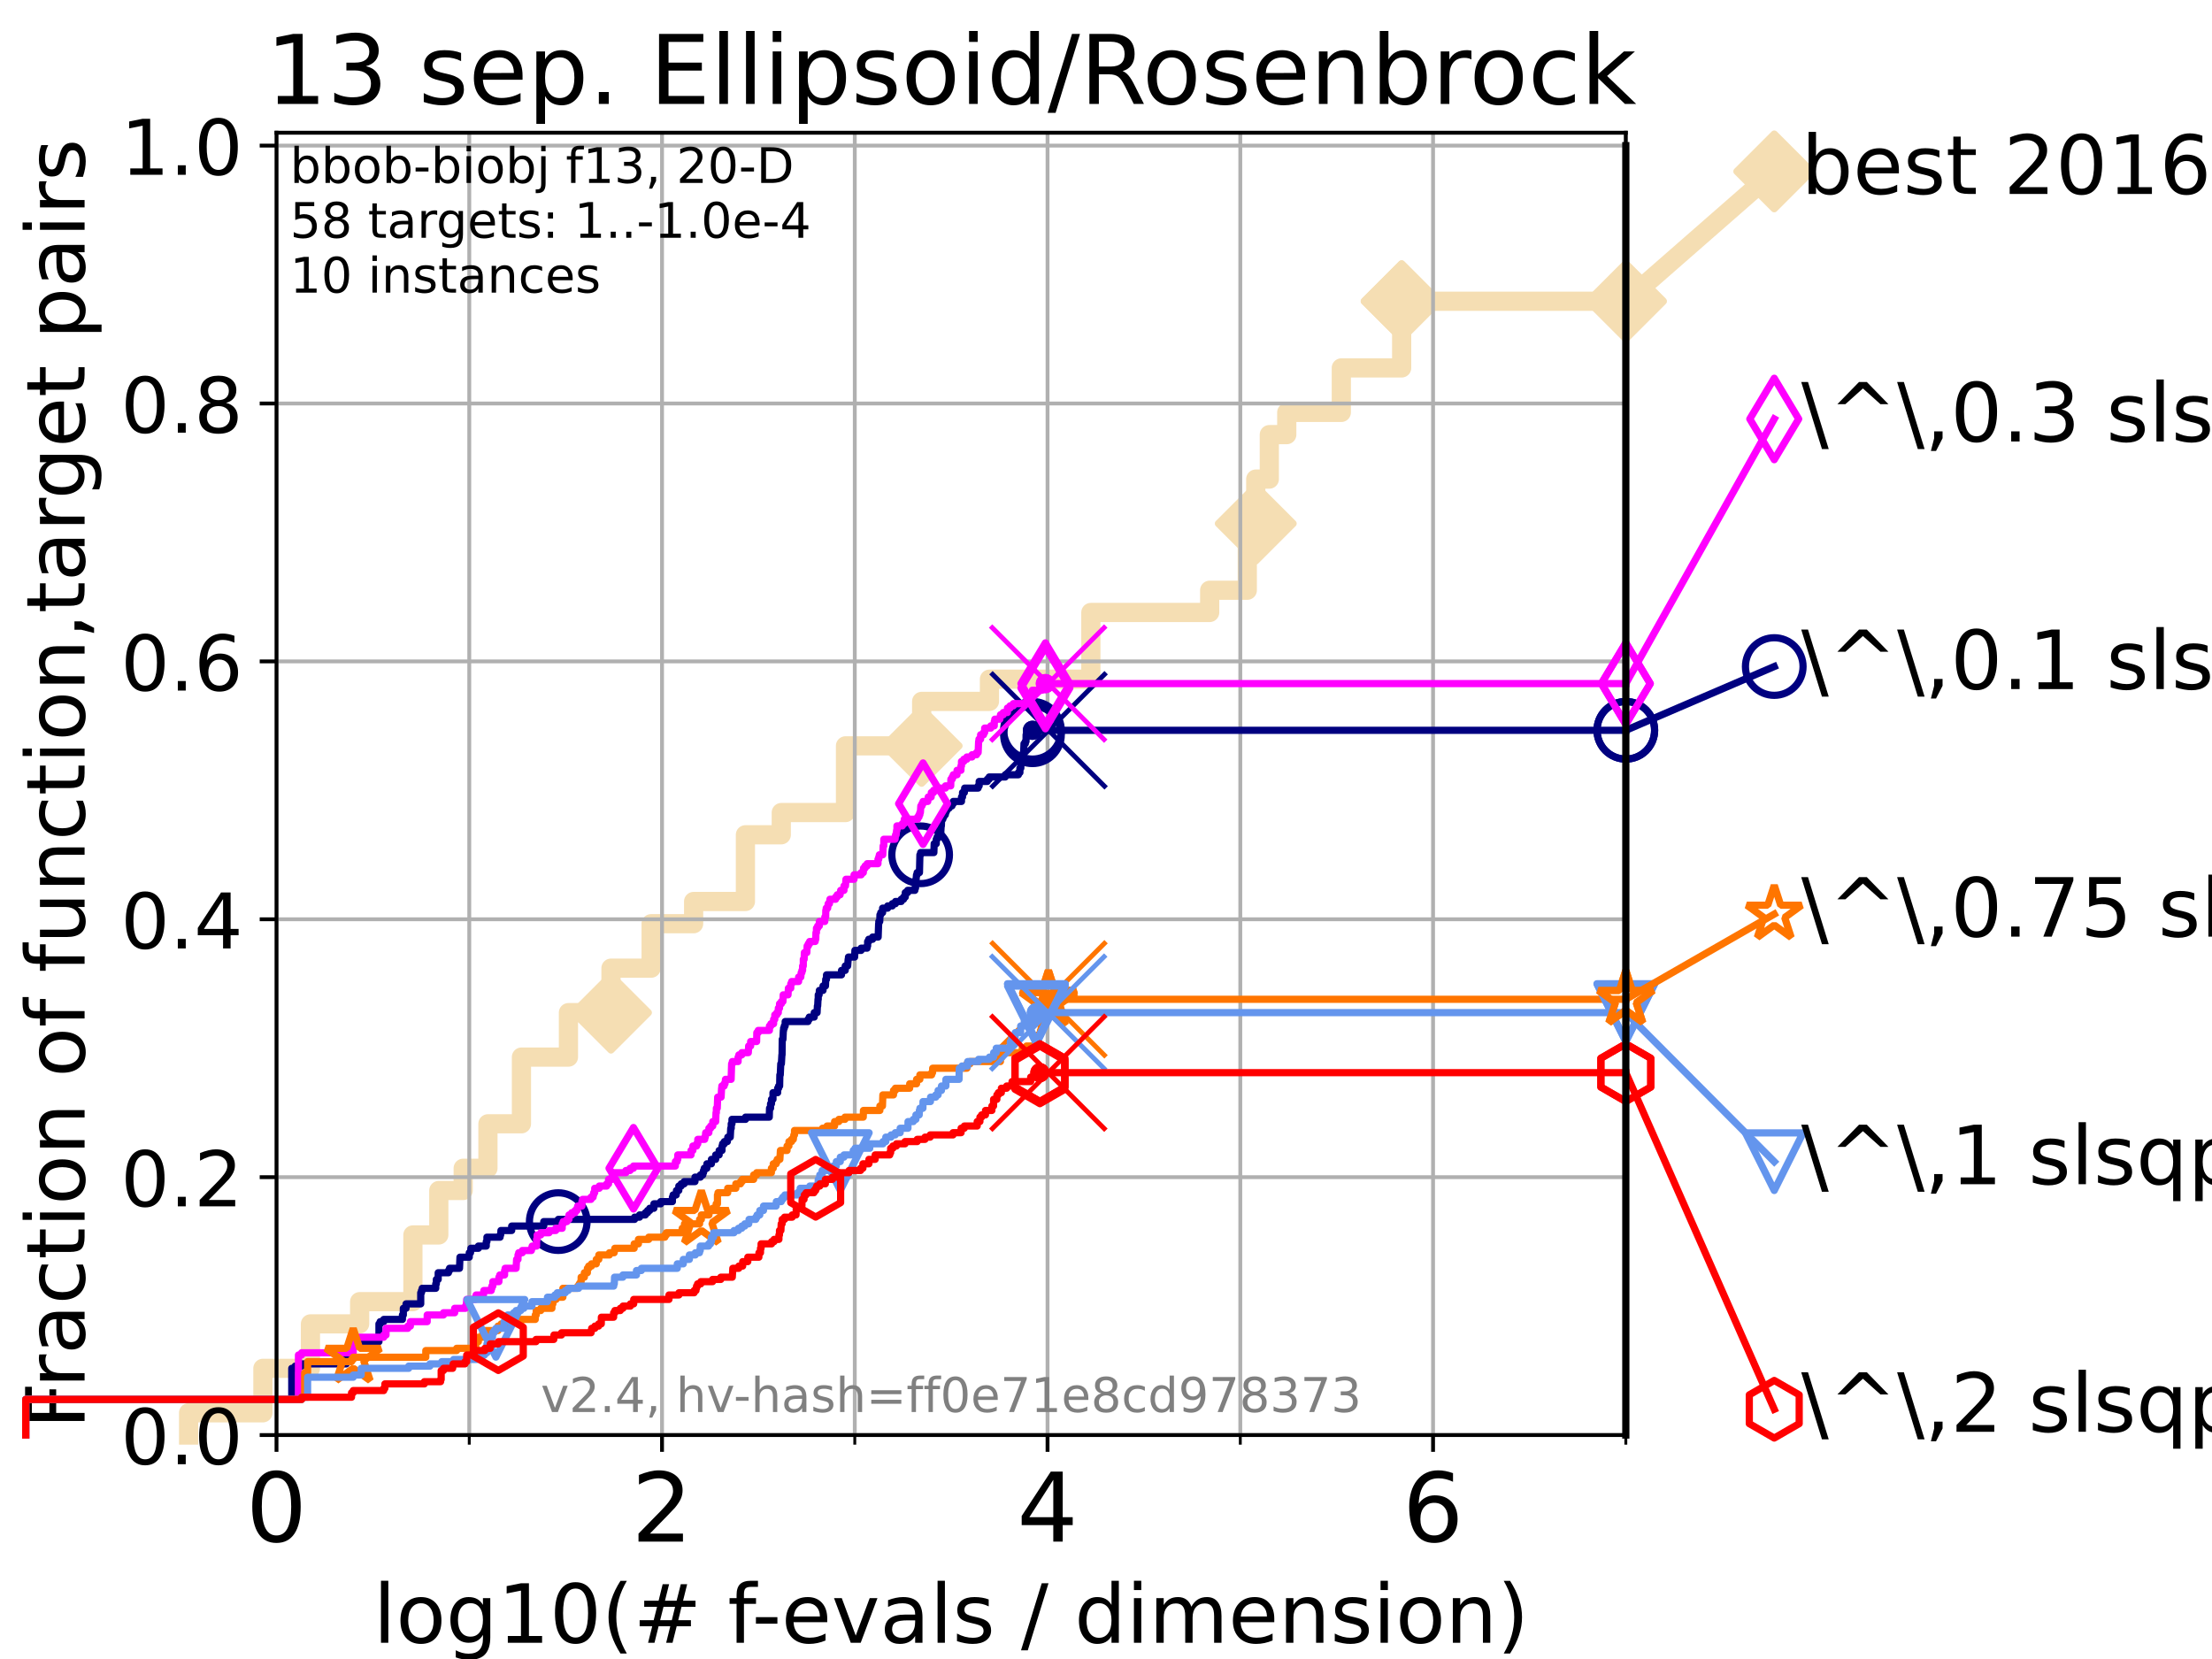 <?xml version="1.0" encoding="utf-8" standalone="no"?>
<!DOCTYPE svg PUBLIC "-//W3C//DTD SVG 1.1//EN"
  "http://www.w3.org/Graphics/SVG/1.1/DTD/svg11.dtd">
<!-- Created with matplotlib (https://matplotlib.org/) -->
<svg height="345.6pt" version="1.1" viewBox="0 0 460.8 345.6" width="460.8pt" xmlns="http://www.w3.org/2000/svg" xmlns:xlink="http://www.w3.org/1999/xlink">
 <defs>
  <style type="text/css">*{stroke-linecap:butt;stroke-linejoin:round;}</style>
 </defs>
 <g id="figure_1">
  <g id="patch_1">
   <path d="M 0 345.6 
L 460.8 345.6 
L 460.8 0 
L 0 0 
z
" style="fill:#ffffff;"/>
  </g>
  <g id="axes_1">
   <g id="patch_2">
    <path d="M 57.6 298.944 
L 338.688 298.944 
L 338.688 27.648 
L 57.6 27.648 
z
" style="fill:#ffffff;"/>
   </g>
   <g id="line2d_1">
    <path d="M 39.292 298.944 
L 39.292 294.313 
L 54.766 294.313 
L 54.766 285.05 
L 64.671 285.05 
L 64.671 275.788 
L 74.922 275.788 
L 74.922 271.157 
L 86.013 271.157 
L 86.013 257.263 
L 91.41 257.263 
L 91.41 248.001 
L 96.49 248.001 
L 96.49 243.37 
L 101.647 243.37 
L 101.647 234.107 
L 108.625 234.107 
L 108.625 220.214 
L 118.417 220.214 
L 118.417 210.951 
L 127.278 210.951 
L 127.278 201.689 
L 135.642 201.689 
L 135.642 192.426 
L 144.493 192.426 
L 144.493 187.795 
L 155.284 187.795 
L 155.284 173.901 
L 162.754 173.901 
L 162.754 169.27 
L 176.131 169.27 
L 176.131 155.377 
L 191.999 155.377 
L 191.999 146.114 
L 206.119 146.114 
L 206.119 141.483 
L 227.246 141.483 
L 227.246 127.589 
L 251.999 127.589 
L 251.999 122.958 
L 259.834 122.958 
L 259.834 109.065 
L 261.596 109.065 
L 261.596 99.802 
L 264.423 99.802 
L 264.423 90.54 
L 268.056 90.54 
L 268.056 85.909 
L 279.42 85.909 
L 279.42 76.646 
L 291.99 76.646 
L 291.99 62.753 
L 338.688 62.753 
" style="fill:none;stroke:#f5deb3;stroke-linecap:square;stroke-width:4;"/>
   </g>
   <g id="line2d_2">
    <defs>
     <path d="M 0 7.778 
L 7.778 0 
L 0 -7.778 
L -7.778 0 
z
" id="m9b666c5bf7" style="stroke:#f5deb3;stroke-linejoin:miter;stroke-width:1.5;"/>
    </defs>
    <g>
     <use style="fill:#f5deb3;stroke:#f5deb3;stroke-linejoin:miter;stroke-width:1.5;" x="127.278" xlink:href="#m9b666c5bf7" y="210.951"/>
     <use style="fill:#f5deb3;stroke:#f5deb3;stroke-linejoin:miter;stroke-width:1.5;" x="191.999" xlink:href="#m9b666c5bf7" y="155.377"/>
     <use style="fill:#f5deb3;stroke:#f5deb3;stroke-linejoin:miter;stroke-width:1.5;" x="261.596" xlink:href="#m9b666c5bf7" y="109.065"/>
     <use style="fill:#f5deb3;stroke:#f5deb3;stroke-linejoin:miter;stroke-width:1.5;" x="291.99" xlink:href="#m9b666c5bf7" y="62.753"/>
     <use style="fill:#f5deb3;stroke:#f5deb3;stroke-linejoin:miter;stroke-width:1.5;" x="291.99" xlink:href="#m9b666c5bf7" y="62.753"/>
     <use style="fill:#f5deb3;stroke:#f5deb3;stroke-linejoin:miter;stroke-width:1.5;" x="338.688" xlink:href="#m9b666c5bf7" y="62.753"/>
    </g>
   </g>
   <g id="line2d_3">
    <path style="fill:none;stroke:#f5deb3;stroke-linecap:square;stroke-width:4;"/>
    <g/>
   </g>
   <g id="line2d_4">
    <path d="M 338.688 62.753 
L 369.608 35.706 
" style="fill:none;stroke:#f5deb3;stroke-linecap:square;stroke-width:4;"/>
    <g>
     <use style="fill:#f5deb3;stroke:#f5deb3;stroke-linejoin:miter;stroke-width:1.5;" x="338.688" xlink:href="#m9b666c5bf7" y="62.753"/>
     <use style="fill:#f5deb3;stroke:#f5deb3;stroke-linejoin:miter;stroke-width:1.5;" x="369.608" xlink:href="#m9b666c5bf7" y="35.706"/>
    </g>
   </g>
   <g id="matplotlib.axis_1">
    <g id="xtick_1">
     <g id="line2d_5">
      <path clip-path="url(#p7300de75fb)" d="M 57.6 298.944 
L 57.6 27.648 
" style="fill:none;stroke:#b0b0b0;stroke-linecap:square;stroke-width:0.8;"/>
     </g>
     <g id="line2d_6">
      <defs>
       <path d="M 0 0 
L 0 3.5 
" id="m2c39d7f690" style="stroke:#000000;stroke-width:0.8;"/>
      </defs>
      <g>
       <use style="stroke:#000000;stroke-width:0.8;" x="57.6" xlink:href="#m2c39d7f690" y="298.944"/>
      </g>
     </g>
     <g id="text_1">
      <!-- 0 -->
      <g transform="translate(51.237 321.141)scale(0.2 -0.2)">
       <defs>
        <path d="M 31.781 66.406 
Q 24.172 66.406 20.328 58.906 
Q 16.5 51.422 16.5 36.375 
Q 16.5 21.391 20.328 13.891 
Q 24.172 6.391 31.781 6.391 
Q 39.453 6.391 43.281 13.891 
Q 47.125 21.391 47.125 36.375 
Q 47.125 51.422 43.281 58.906 
Q 39.453 66.406 31.781 66.406 
z
M 31.781 74.219 
Q 44.047 74.219 50.516 64.516 
Q 56.984 54.828 56.984 36.375 
Q 56.984 17.969 50.516 8.266 
Q 44.047 -1.422 31.781 -1.422 
Q 19.531 -1.422 13.062 8.266 
Q 6.594 17.969 6.594 36.375 
Q 6.594 54.828 13.062 64.516 
Q 19.531 74.219 31.781 74.219 
z
" id="DejaVuSans-48"/>
       </defs>
       <use xlink:href="#DejaVuSans-48"/>
      </g>
     </g>
    </g>
    <g id="xtick_2">
     <g id="line2d_7">
      <path clip-path="url(#p7300de75fb)" d="M 137.911 298.944 
L 137.911 27.648 
" style="fill:none;stroke:#b0b0b0;stroke-linecap:square;stroke-width:0.8;"/>
     </g>
     <g id="line2d_8">
      <g>
       <use style="stroke:#000000;stroke-width:0.8;" x="137.911" xlink:href="#m2c39d7f690" y="298.944"/>
      </g>
     </g>
     <g id="text_2">
      <!-- 2 -->
      <g transform="translate(131.548 321.141)scale(0.2 -0.2)">
       <defs>
        <path d="M 19.188 8.297 
L 53.609 8.297 
L 53.609 0 
L 7.328 0 
L 7.328 8.297 
Q 12.938 14.109 22.625 23.891 
Q 32.328 33.688 34.812 36.531 
Q 39.547 41.844 41.422 45.531 
Q 43.312 49.219 43.312 52.781 
Q 43.312 58.594 39.234 62.25 
Q 35.156 65.922 28.609 65.922 
Q 23.969 65.922 18.812 64.312 
Q 13.672 62.703 7.812 59.422 
L 7.812 69.391 
Q 13.766 71.781 18.938 73 
Q 24.125 74.219 28.422 74.219 
Q 39.75 74.219 46.484 68.547 
Q 53.219 62.891 53.219 53.422 
Q 53.219 48.922 51.531 44.891 
Q 49.859 40.875 45.406 35.406 
Q 44.188 33.984 37.641 27.219 
Q 31.109 20.453 19.188 8.297 
z
" id="DejaVuSans-50"/>
       </defs>
       <use xlink:href="#DejaVuSans-50"/>
      </g>
     </g>
    </g>
    <g id="xtick_3">
     <g id="line2d_9">
      <path clip-path="url(#p7300de75fb)" d="M 218.222 298.944 
L 218.222 27.648 
" style="fill:none;stroke:#b0b0b0;stroke-linecap:square;stroke-width:0.8;"/>
     </g>
     <g id="line2d_10">
      <g>
       <use style="stroke:#000000;stroke-width:0.8;" x="218.222" xlink:href="#m2c39d7f690" y="298.944"/>
      </g>
     </g>
     <g id="text_3">
      <!-- 4 -->
      <g transform="translate(211.859 321.141)scale(0.2 -0.2)">
       <defs>
        <path d="M 37.797 64.312 
L 12.891 25.391 
L 37.797 25.391 
z
M 35.203 72.906 
L 47.609 72.906 
L 47.609 25.391 
L 58.016 25.391 
L 58.016 17.188 
L 47.609 17.188 
L 47.609 0 
L 37.797 0 
L 37.797 17.188 
L 4.891 17.188 
L 4.891 26.703 
z
" id="DejaVuSans-52"/>
       </defs>
       <use xlink:href="#DejaVuSans-52"/>
      </g>
     </g>
    </g>
    <g id="xtick_4">
     <g id="line2d_11">
      <path clip-path="url(#p7300de75fb)" d="M 298.533 298.944 
L 298.533 27.648 
" style="fill:none;stroke:#b0b0b0;stroke-linecap:square;stroke-width:0.8;"/>
     </g>
     <g id="line2d_12">
      <g>
       <use style="stroke:#000000;stroke-width:0.8;" x="298.533" xlink:href="#m2c39d7f690" y="298.944"/>
      </g>
     </g>
     <g id="text_4">
      <!-- 6 -->
      <g transform="translate(292.17 321.141)scale(0.2 -0.2)">
       <defs>
        <path d="M 33.016 40.375 
Q 26.375 40.375 22.484 35.828 
Q 18.609 31.297 18.609 23.391 
Q 18.609 15.531 22.484 10.953 
Q 26.375 6.391 33.016 6.391 
Q 39.656 6.391 43.531 10.953 
Q 47.406 15.531 47.406 23.391 
Q 47.406 31.297 43.531 35.828 
Q 39.656 40.375 33.016 40.375 
z
M 52.594 71.297 
L 52.594 62.312 
Q 48.875 64.062 45.094 64.984 
Q 41.312 65.922 37.594 65.922 
Q 27.828 65.922 22.672 59.328 
Q 17.531 52.734 16.797 39.406 
Q 19.672 43.656 24.016 45.922 
Q 28.375 48.188 33.594 48.188 
Q 44.578 48.188 50.953 41.516 
Q 57.328 34.859 57.328 23.391 
Q 57.328 12.156 50.688 5.359 
Q 44.047 -1.422 33.016 -1.422 
Q 20.359 -1.422 13.672 8.266 
Q 6.984 17.969 6.984 36.375 
Q 6.984 53.656 15.188 63.938 
Q 23.391 74.219 37.203 74.219 
Q 40.922 74.219 44.703 73.484 
Q 48.484 72.75 52.594 71.297 
z
" id="DejaVuSans-54"/>
       </defs>
       <use xlink:href="#DejaVuSans-54"/>
      </g>
     </g>
    </g>
    <g id="xtick_5">
     <g id="line2d_13">
      <path clip-path="url(#p7300de75fb)" d="M 97.755 298.944 
L 97.755 27.648 
" style="fill:none;stroke:#b0b0b0;stroke-linecap:square;stroke-width:0.8;"/>
     </g>
     <g id="line2d_14">
      <defs>
       <path d="M 0 0 
L 0 2 
" id="med0fe91850" style="stroke:#000000;stroke-width:0.6;"/>
      </defs>
      <g>
       <use style="stroke:#000000;stroke-width:0.6;" x="97.755" xlink:href="#med0fe91850" y="298.944"/>
      </g>
     </g>
    </g>
    <g id="xtick_6">
     <g id="line2d_15">
      <path clip-path="url(#p7300de75fb)" d="M 178.066 298.944 
L 178.066 27.648 
" style="fill:none;stroke:#b0b0b0;stroke-linecap:square;stroke-width:0.8;"/>
     </g>
     <g id="line2d_16">
      <g>
       <use style="stroke:#000000;stroke-width:0.6;" x="178.066" xlink:href="#med0fe91850" y="298.944"/>
      </g>
     </g>
    </g>
    <g id="xtick_7">
     <g id="line2d_17">
      <path clip-path="url(#p7300de75fb)" d="M 258.377 298.944 
L 258.377 27.648 
" style="fill:none;stroke:#b0b0b0;stroke-linecap:square;stroke-width:0.8;"/>
     </g>
     <g id="line2d_18">
      <g>
       <use style="stroke:#000000;stroke-width:0.6;" x="258.377" xlink:href="#med0fe91850" y="298.944"/>
      </g>
     </g>
    </g>
    <g id="xtick_8">
     <g id="line2d_19">
      <path clip-path="url(#p7300de75fb)" d="M 338.688 298.944 
L 338.688 27.648 
" style="fill:none;stroke:#b0b0b0;stroke-linecap:square;stroke-width:0.8;"/>
     </g>
     <g id="line2d_20">
      <g>
       <use style="stroke:#000000;stroke-width:0.6;" x="338.688" xlink:href="#med0fe91850" y="298.944"/>
      </g>
     </g>
    </g>
    <g id="text_5">
     <!-- log10(# f-evals / dimension) -->
     <g transform="translate(77.764 342.218)scale(0.17 -0.17)">
      <defs>
       <path d="M 9.422 75.984 
L 18.406 75.984 
L 18.406 0 
L 9.422 0 
z
" id="DejaVuSans-108"/>
       <path d="M 30.609 48.391 
Q 23.391 48.391 19.188 42.75 
Q 14.984 37.109 14.984 27.297 
Q 14.984 17.484 19.156 11.844 
Q 23.344 6.203 30.609 6.203 
Q 37.797 6.203 41.984 11.859 
Q 46.188 17.531 46.188 27.297 
Q 46.188 37.016 41.984 42.703 
Q 37.797 48.391 30.609 48.391 
z
M 30.609 56 
Q 42.328 56 49.016 48.375 
Q 55.719 40.766 55.719 27.297 
Q 55.719 13.875 49.016 6.219 
Q 42.328 -1.422 30.609 -1.422 
Q 18.844 -1.422 12.172 6.219 
Q 5.516 13.875 5.516 27.297 
Q 5.516 40.766 12.172 48.375 
Q 18.844 56 30.609 56 
z
" id="DejaVuSans-111"/>
       <path d="M 45.406 27.984 
Q 45.406 37.75 41.375 43.109 
Q 37.359 48.484 30.078 48.484 
Q 22.859 48.484 18.828 43.109 
Q 14.797 37.75 14.797 27.984 
Q 14.797 18.266 18.828 12.891 
Q 22.859 7.516 30.078 7.516 
Q 37.359 7.516 41.375 12.891 
Q 45.406 18.266 45.406 27.984 
z
M 54.391 6.781 
Q 54.391 -7.172 48.188 -13.984 
Q 42 -20.797 29.203 -20.797 
Q 24.469 -20.797 20.266 -20.094 
Q 16.062 -19.391 12.109 -17.922 
L 12.109 -9.188 
Q 16.062 -11.328 19.922 -12.344 
Q 23.781 -13.375 27.781 -13.375 
Q 36.625 -13.375 41.016 -8.766 
Q 45.406 -4.156 45.406 5.172 
L 45.406 9.625 
Q 42.625 4.781 38.281 2.391 
Q 33.938 0 27.875 0 
Q 17.828 0 11.672 7.656 
Q 5.516 15.328 5.516 27.984 
Q 5.516 40.672 11.672 48.328 
Q 17.828 56 27.875 56 
Q 33.938 56 38.281 53.609 
Q 42.625 51.219 45.406 46.391 
L 45.406 54.688 
L 54.391 54.688 
z
" id="DejaVuSans-103"/>
       <path d="M 12.406 8.297 
L 28.516 8.297 
L 28.516 63.922 
L 10.984 60.406 
L 10.984 69.391 
L 28.422 72.906 
L 38.281 72.906 
L 38.281 8.297 
L 54.391 8.297 
L 54.391 0 
L 12.406 0 
z
" id="DejaVuSans-49"/>
       <path d="M 31 75.875 
Q 24.469 64.656 21.281 53.656 
Q 18.109 42.672 18.109 31.391 
Q 18.109 20.125 21.312 9.062 
Q 24.516 -2 31 -13.188 
L 23.188 -13.188 
Q 15.875 -1.703 12.234 9.375 
Q 8.594 20.453 8.594 31.391 
Q 8.594 42.281 12.203 53.312 
Q 15.828 64.359 23.188 75.875 
z
" id="DejaVuSans-40"/>
       <path d="M 51.125 44 
L 36.922 44 
L 32.812 27.688 
L 47.125 27.688 
z
M 43.797 71.781 
L 38.719 51.516 
L 52.984 51.516 
L 58.109 71.781 
L 65.922 71.781 
L 60.891 51.516 
L 76.125 51.516 
L 76.125 44 
L 58.984 44 
L 54.984 27.688 
L 70.516 27.688 
L 70.516 20.219 
L 53.078 20.219 
L 48 0 
L 40.188 0 
L 45.219 20.219 
L 30.906 20.219 
L 25.875 0 
L 18.016 0 
L 23.094 20.219 
L 7.719 20.219 
L 7.719 27.688 
L 24.906 27.688 
L 29 44 
L 13.281 44 
L 13.281 51.516 
L 30.906 51.516 
L 35.891 71.781 
z
" id="DejaVuSans-35"/>
       <path id="DejaVuSans-32"/>
       <path d="M 37.109 75.984 
L 37.109 68.5 
L 28.516 68.5 
Q 23.688 68.5 21.797 66.547 
Q 19.922 64.594 19.922 59.516 
L 19.922 54.688 
L 34.719 54.688 
L 34.719 47.703 
L 19.922 47.703 
L 19.922 0 
L 10.891 0 
L 10.891 47.703 
L 2.297 47.703 
L 2.297 54.688 
L 10.891 54.688 
L 10.891 58.5 
Q 10.891 67.625 15.141 71.797 
Q 19.391 75.984 28.609 75.984 
z
" id="DejaVuSans-102"/>
       <path d="M 4.891 31.391 
L 31.203 31.391 
L 31.203 23.391 
L 4.891 23.391 
z
" id="DejaVuSans-45"/>
       <path d="M 56.203 29.594 
L 56.203 25.203 
L 14.891 25.203 
Q 15.484 15.922 20.484 11.062 
Q 25.484 6.203 34.422 6.203 
Q 39.594 6.203 44.453 7.469 
Q 49.312 8.734 54.109 11.281 
L 54.109 2.781 
Q 49.266 0.734 44.188 -0.344 
Q 39.109 -1.422 33.891 -1.422 
Q 20.797 -1.422 13.156 6.188 
Q 5.516 13.812 5.516 26.812 
Q 5.516 40.234 12.766 48.109 
Q 20.016 56 32.328 56 
Q 43.359 56 49.781 48.891 
Q 56.203 41.797 56.203 29.594 
z
M 47.219 32.234 
Q 47.125 39.594 43.094 43.984 
Q 39.062 48.391 32.422 48.391 
Q 24.906 48.391 20.391 44.141 
Q 15.875 39.891 15.188 32.172 
z
" id="DejaVuSans-101"/>
       <path d="M 2.984 54.688 
L 12.5 54.688 
L 29.594 8.797 
L 46.688 54.688 
L 56.203 54.688 
L 35.688 0 
L 23.484 0 
z
" id="DejaVuSans-118"/>
       <path d="M 34.281 27.484 
Q 23.391 27.484 19.188 25 
Q 14.984 22.516 14.984 16.5 
Q 14.984 11.719 18.141 8.906 
Q 21.297 6.109 26.703 6.109 
Q 34.188 6.109 38.703 11.406 
Q 43.219 16.703 43.219 25.484 
L 43.219 27.484 
z
M 52.203 31.203 
L 52.203 0 
L 43.219 0 
L 43.219 8.297 
Q 40.141 3.328 35.547 0.953 
Q 30.953 -1.422 24.312 -1.422 
Q 15.922 -1.422 10.953 3.297 
Q 6 8.016 6 15.922 
Q 6 25.141 12.172 29.828 
Q 18.359 34.516 30.609 34.516 
L 43.219 34.516 
L 43.219 35.406 
Q 43.219 41.609 39.141 45 
Q 35.062 48.391 27.688 48.391 
Q 23 48.391 18.547 47.266 
Q 14.109 46.141 10.016 43.891 
L 10.016 52.203 
Q 14.938 54.109 19.578 55.047 
Q 24.219 56 28.609 56 
Q 40.484 56 46.344 49.844 
Q 52.203 43.703 52.203 31.203 
z
" id="DejaVuSans-97"/>
       <path d="M 44.281 53.078 
L 44.281 44.578 
Q 40.484 46.531 36.375 47.5 
Q 32.281 48.484 27.875 48.484 
Q 21.188 48.484 17.844 46.438 
Q 14.5 44.391 14.5 40.281 
Q 14.5 37.156 16.891 35.375 
Q 19.281 33.594 26.516 31.984 
L 29.594 31.297 
Q 39.156 29.25 43.188 25.516 
Q 47.219 21.781 47.219 15.094 
Q 47.219 7.469 41.188 3.016 
Q 35.156 -1.422 24.609 -1.422 
Q 20.219 -1.422 15.453 -0.562 
Q 10.688 0.297 5.422 2 
L 5.422 11.281 
Q 10.406 8.688 15.234 7.391 
Q 20.062 6.109 24.812 6.109 
Q 31.156 6.109 34.562 8.281 
Q 37.984 10.453 37.984 14.406 
Q 37.984 18.062 35.516 20.016 
Q 33.062 21.969 24.703 23.781 
L 21.578 24.516 
Q 13.234 26.266 9.516 29.906 
Q 5.812 33.547 5.812 39.891 
Q 5.812 47.609 11.281 51.797 
Q 16.75 56 26.812 56 
Q 31.781 56 36.172 55.266 
Q 40.578 54.547 44.281 53.078 
z
" id="DejaVuSans-115"/>
       <path d="M 25.391 72.906 
L 33.688 72.906 
L 8.297 -9.281 
L 0 -9.281 
z
" id="DejaVuSans-47"/>
       <path d="M 45.406 46.391 
L 45.406 75.984 
L 54.391 75.984 
L 54.391 0 
L 45.406 0 
L 45.406 8.203 
Q 42.578 3.328 38.25 0.953 
Q 33.938 -1.422 27.875 -1.422 
Q 17.969 -1.422 11.734 6.484 
Q 5.516 14.406 5.516 27.297 
Q 5.516 40.188 11.734 48.094 
Q 17.969 56 27.875 56 
Q 33.938 56 38.25 53.625 
Q 42.578 51.266 45.406 46.391 
z
M 14.797 27.297 
Q 14.797 17.391 18.875 11.75 
Q 22.953 6.109 30.078 6.109 
Q 37.203 6.109 41.297 11.75 
Q 45.406 17.391 45.406 27.297 
Q 45.406 37.203 41.297 42.844 
Q 37.203 48.484 30.078 48.484 
Q 22.953 48.484 18.875 42.844 
Q 14.797 37.203 14.797 27.297 
z
" id="DejaVuSans-100"/>
       <path d="M 9.422 54.688 
L 18.406 54.688 
L 18.406 0 
L 9.422 0 
z
M 9.422 75.984 
L 18.406 75.984 
L 18.406 64.594 
L 9.422 64.594 
z
" id="DejaVuSans-105"/>
       <path d="M 52 44.188 
Q 55.375 50.25 60.062 53.125 
Q 64.75 56 71.094 56 
Q 79.641 56 84.281 50.016 
Q 88.922 44.047 88.922 33.016 
L 88.922 0 
L 79.891 0 
L 79.891 32.719 
Q 79.891 40.578 77.094 44.375 
Q 74.312 48.188 68.609 48.188 
Q 61.625 48.188 57.562 43.547 
Q 53.516 38.922 53.516 30.906 
L 53.516 0 
L 44.484 0 
L 44.484 32.719 
Q 44.484 40.625 41.703 44.406 
Q 38.922 48.188 33.109 48.188 
Q 26.219 48.188 22.156 43.531 
Q 18.109 38.875 18.109 30.906 
L 18.109 0 
L 9.078 0 
L 9.078 54.688 
L 18.109 54.688 
L 18.109 46.188 
Q 21.188 51.219 25.484 53.609 
Q 29.781 56 35.688 56 
Q 41.656 56 45.828 52.969 
Q 50 49.953 52 44.188 
z
" id="DejaVuSans-109"/>
       <path d="M 54.891 33.016 
L 54.891 0 
L 45.906 0 
L 45.906 32.719 
Q 45.906 40.484 42.875 44.328 
Q 39.844 48.188 33.797 48.188 
Q 26.516 48.188 22.312 43.547 
Q 18.109 38.922 18.109 30.906 
L 18.109 0 
L 9.078 0 
L 9.078 54.688 
L 18.109 54.688 
L 18.109 46.188 
Q 21.344 51.125 25.703 53.562 
Q 30.078 56 35.797 56 
Q 45.219 56 50.047 50.172 
Q 54.891 44.344 54.891 33.016 
z
" id="DejaVuSans-110"/>
       <path d="M 8.016 75.875 
L 15.828 75.875 
Q 23.141 64.359 26.781 53.312 
Q 30.422 42.281 30.422 31.391 
Q 30.422 20.453 26.781 9.375 
Q 23.141 -1.703 15.828 -13.188 
L 8.016 -13.188 
Q 14.5 -2 17.703 9.062 
Q 20.906 20.125 20.906 31.391 
Q 20.906 42.672 17.703 53.656 
Q 14.5 64.656 8.016 75.875 
z
" id="DejaVuSans-41"/>
      </defs>
      <use xlink:href="#DejaVuSans-108"/>
      <use x="27.783" xlink:href="#DejaVuSans-111"/>
      <use x="88.965" xlink:href="#DejaVuSans-103"/>
      <use x="152.441" xlink:href="#DejaVuSans-49"/>
      <use x="216.064" xlink:href="#DejaVuSans-48"/>
      <use x="279.688" xlink:href="#DejaVuSans-40"/>
      <use x="318.701" xlink:href="#DejaVuSans-35"/>
      <use x="402.49" xlink:href="#DejaVuSans-32"/>
      <use x="434.277" xlink:href="#DejaVuSans-102"/>
      <use x="463.982" xlink:href="#DejaVuSans-45"/>
      <use x="500.066" xlink:href="#DejaVuSans-101"/>
      <use x="561.59" xlink:href="#DejaVuSans-118"/>
      <use x="620.77" xlink:href="#DejaVuSans-97"/>
      <use x="682.049" xlink:href="#DejaVuSans-108"/>
      <use x="709.832" xlink:href="#DejaVuSans-115"/>
      <use x="761.932" xlink:href="#DejaVuSans-32"/>
      <use x="793.719" xlink:href="#DejaVuSans-47"/>
      <use x="827.41" xlink:href="#DejaVuSans-32"/>
      <use x="859.197" xlink:href="#DejaVuSans-100"/>
      <use x="922.674" xlink:href="#DejaVuSans-105"/>
      <use x="950.457" xlink:href="#DejaVuSans-109"/>
      <use x="1047.869" xlink:href="#DejaVuSans-101"/>
      <use x="1109.393" xlink:href="#DejaVuSans-110"/>
      <use x="1172.771" xlink:href="#DejaVuSans-115"/>
      <use x="1224.871" xlink:href="#DejaVuSans-105"/>
      <use x="1252.654" xlink:href="#DejaVuSans-111"/>
      <use x="1313.836" xlink:href="#DejaVuSans-110"/>
      <use x="1377.215" xlink:href="#DejaVuSans-41"/>
     </g>
    </g>
   </g>
   <g id="matplotlib.axis_2">
    <g id="ytick_1">
     <g id="line2d_21">
      <path clip-path="url(#p7300de75fb)" d="M 57.6 298.944 
L 338.688 298.944 
" style="fill:none;stroke:#b0b0b0;stroke-linecap:square;stroke-width:0.8;"/>
     </g>
     <g id="line2d_22">
      <defs>
       <path d="M 0 0 
L -3.5 0 
" id="m6452be8ed3" style="stroke:#000000;stroke-width:0.8;"/>
      </defs>
      <g>
       <use style="stroke:#000000;stroke-width:0.8;" x="57.6" xlink:href="#m6452be8ed3" y="298.944"/>
      </g>
     </g>
     <g id="text_6">
      <!-- 0.0 -->
      <g transform="translate(25.155 305.023)scale(0.16 -0.16)">
       <defs>
        <path d="M 10.688 12.406 
L 21 12.406 
L 21 0 
L 10.688 0 
z
" id="DejaVuSans-46"/>
       </defs>
       <use xlink:href="#DejaVuSans-48"/>
       <use x="63.623" xlink:href="#DejaVuSans-46"/>
       <use x="95.41" xlink:href="#DejaVuSans-48"/>
      </g>
     </g>
    </g>
    <g id="ytick_2">
     <g id="line2d_23">
      <path clip-path="url(#p7300de75fb)" d="M 57.6 245.222 
L 338.688 245.222 
" style="fill:none;stroke:#b0b0b0;stroke-linecap:square;stroke-width:0.8;"/>
     </g>
     <g id="line2d_24">
      <g>
       <use style="stroke:#000000;stroke-width:0.8;" x="57.6" xlink:href="#m6452be8ed3" y="245.222"/>
      </g>
     </g>
     <g id="text_7">
      <!-- 0.2 -->
      <g transform="translate(25.155 251.301)scale(0.16 -0.16)">
       <use xlink:href="#DejaVuSans-48"/>
       <use x="63.623" xlink:href="#DejaVuSans-46"/>
       <use x="95.41" xlink:href="#DejaVuSans-50"/>
      </g>
     </g>
    </g>
    <g id="ytick_3">
     <g id="line2d_25">
      <path clip-path="url(#p7300de75fb)" d="M 57.6 191.5 
L 338.688 191.5 
" style="fill:none;stroke:#b0b0b0;stroke-linecap:square;stroke-width:0.8;"/>
     </g>
     <g id="line2d_26">
      <g>
       <use style="stroke:#000000;stroke-width:0.8;" x="57.6" xlink:href="#m6452be8ed3" y="191.5"/>
      </g>
     </g>
     <g id="text_8">
      <!-- 0.4 -->
      <g transform="translate(25.155 197.579)scale(0.16 -0.16)">
       <use xlink:href="#DejaVuSans-48"/>
       <use x="63.623" xlink:href="#DejaVuSans-46"/>
       <use x="95.41" xlink:href="#DejaVuSans-52"/>
      </g>
     </g>
    </g>
    <g id="ytick_4">
     <g id="line2d_27">
      <path clip-path="url(#p7300de75fb)" d="M 57.6 137.778 
L 338.688 137.778 
" style="fill:none;stroke:#b0b0b0;stroke-linecap:square;stroke-width:0.8;"/>
     </g>
     <g id="line2d_28">
      <g>
       <use style="stroke:#000000;stroke-width:0.8;" x="57.6" xlink:href="#m6452be8ed3" y="137.778"/>
      </g>
     </g>
     <g id="text_9">
      <!-- 0.6 -->
      <g transform="translate(25.155 143.857)scale(0.16 -0.16)">
       <use xlink:href="#DejaVuSans-48"/>
       <use x="63.623" xlink:href="#DejaVuSans-46"/>
       <use x="95.41" xlink:href="#DejaVuSans-54"/>
      </g>
     </g>
    </g>
    <g id="ytick_5">
     <g id="line2d_29">
      <path clip-path="url(#p7300de75fb)" d="M 57.6 84.056 
L 338.688 84.056 
" style="fill:none;stroke:#b0b0b0;stroke-linecap:square;stroke-width:0.8;"/>
     </g>
     <g id="line2d_30">
      <g>
       <use style="stroke:#000000;stroke-width:0.8;" x="57.6" xlink:href="#m6452be8ed3" y="84.056"/>
      </g>
     </g>
     <g id="text_10">
      <!-- 0.8 -->
      <g transform="translate(25.155 90.135)scale(0.16 -0.16)">
       <defs>
        <path d="M 31.781 34.625 
Q 24.75 34.625 20.719 30.859 
Q 16.703 27.094 16.703 20.516 
Q 16.703 13.922 20.719 10.156 
Q 24.75 6.391 31.781 6.391 
Q 38.812 6.391 42.859 10.172 
Q 46.922 13.969 46.922 20.516 
Q 46.922 27.094 42.891 30.859 
Q 38.875 34.625 31.781 34.625 
z
M 21.922 38.812 
Q 15.578 40.375 12.031 44.719 
Q 8.5 49.078 8.5 55.328 
Q 8.5 64.062 14.719 69.141 
Q 20.953 74.219 31.781 74.219 
Q 42.672 74.219 48.875 69.141 
Q 55.078 64.062 55.078 55.328 
Q 55.078 49.078 51.531 44.719 
Q 48 40.375 41.703 38.812 
Q 48.828 37.156 52.797 32.312 
Q 56.781 27.484 56.781 20.516 
Q 56.781 9.906 50.312 4.234 
Q 43.844 -1.422 31.781 -1.422 
Q 19.734 -1.422 13.25 4.234 
Q 6.781 9.906 6.781 20.516 
Q 6.781 27.484 10.781 32.312 
Q 14.797 37.156 21.922 38.812 
z
M 18.312 54.391 
Q 18.312 48.734 21.844 45.562 
Q 25.391 42.391 31.781 42.391 
Q 38.141 42.391 41.719 45.562 
Q 45.312 48.734 45.312 54.391 
Q 45.312 60.062 41.719 63.234 
Q 38.141 66.406 31.781 66.406 
Q 25.391 66.406 21.844 63.234 
Q 18.312 60.062 18.312 54.391 
z
" id="DejaVuSans-56"/>
       </defs>
       <use xlink:href="#DejaVuSans-48"/>
       <use x="63.623" xlink:href="#DejaVuSans-46"/>
       <use x="95.41" xlink:href="#DejaVuSans-56"/>
      </g>
     </g>
    </g>
    <g id="ytick_6">
     <g id="line2d_31">
      <path clip-path="url(#p7300de75fb)" d="M 57.6 30.334 
L 338.688 30.334 
" style="fill:none;stroke:#b0b0b0;stroke-linecap:square;stroke-width:0.8;"/>
     </g>
     <g id="line2d_32">
      <g>
       <use style="stroke:#000000;stroke-width:0.8;" x="57.6" xlink:href="#m6452be8ed3" y="30.334"/>
      </g>
     </g>
     <g id="text_11">
      <!-- 1.0 -->
      <g transform="translate(25.155 36.413)scale(0.16 -0.16)">
       <use xlink:href="#DejaVuSans-49"/>
       <use x="63.623" xlink:href="#DejaVuSans-46"/>
       <use x="95.41" xlink:href="#DejaVuSans-48"/>
      </g>
     </g>
    </g>
    <g id="text_12">
     <!-- Fraction of function,target pairs -->
     <g transform="translate(17.62 297.681)rotate(-90)scale(0.17 -0.17)">
      <defs>
       <path d="M 9.812 72.906 
L 51.703 72.906 
L 51.703 64.594 
L 19.672 64.594 
L 19.672 43.109 
L 48.578 43.109 
L 48.578 34.812 
L 19.672 34.812 
L 19.672 0 
L 9.812 0 
z
" id="DejaVuSans-70"/>
       <path d="M 41.109 46.297 
Q 39.594 47.172 37.812 47.578 
Q 36.031 48 33.891 48 
Q 26.266 48 22.188 43.047 
Q 18.109 38.094 18.109 28.812 
L 18.109 0 
L 9.078 0 
L 9.078 54.688 
L 18.109 54.688 
L 18.109 46.188 
Q 20.953 51.172 25.484 53.578 
Q 30.031 56 36.531 56 
Q 37.453 56 38.578 55.875 
Q 39.703 55.766 41.062 55.516 
z
" id="DejaVuSans-114"/>
       <path d="M 48.781 52.594 
L 48.781 44.188 
Q 44.969 46.297 41.141 47.344 
Q 37.312 48.391 33.406 48.391 
Q 24.656 48.391 19.812 42.844 
Q 14.984 37.312 14.984 27.297 
Q 14.984 17.281 19.812 11.734 
Q 24.656 6.203 33.406 6.203 
Q 37.312 6.203 41.141 7.25 
Q 44.969 8.297 48.781 10.406 
L 48.781 2.094 
Q 45.016 0.344 40.984 -0.531 
Q 36.969 -1.422 32.422 -1.422 
Q 20.062 -1.422 12.781 6.344 
Q 5.516 14.109 5.516 27.297 
Q 5.516 40.672 12.859 48.328 
Q 20.219 56 33.016 56 
Q 37.156 56 41.109 55.141 
Q 45.062 54.297 48.781 52.594 
z
" id="DejaVuSans-99"/>
       <path d="M 18.312 70.219 
L 18.312 54.688 
L 36.812 54.688 
L 36.812 47.703 
L 18.312 47.703 
L 18.312 18.016 
Q 18.312 11.328 20.141 9.422 
Q 21.969 7.516 27.594 7.516 
L 36.812 7.516 
L 36.812 0 
L 27.594 0 
Q 17.188 0 13.234 3.875 
Q 9.281 7.766 9.281 18.016 
L 9.281 47.703 
L 2.688 47.703 
L 2.688 54.688 
L 9.281 54.688 
L 9.281 70.219 
z
" id="DejaVuSans-116"/>
       <path d="M 8.5 21.578 
L 8.5 54.688 
L 17.484 54.688 
L 17.484 21.922 
Q 17.484 14.156 20.5 10.266 
Q 23.531 6.391 29.594 6.391 
Q 36.859 6.391 41.078 11.031 
Q 45.312 15.672 45.312 23.688 
L 45.312 54.688 
L 54.297 54.688 
L 54.297 0 
L 45.312 0 
L 45.312 8.406 
Q 42.047 3.422 37.719 1 
Q 33.406 -1.422 27.688 -1.422 
Q 18.266 -1.422 13.375 4.438 
Q 8.5 10.297 8.5 21.578 
z
M 31.109 56 
z
" id="DejaVuSans-117"/>
       <path d="M 11.719 12.406 
L 22.016 12.406 
L 22.016 4 
L 14.016 -11.625 
L 7.719 -11.625 
L 11.719 4 
z
" id="DejaVuSans-44"/>
       <path d="M 18.109 8.203 
L 18.109 -20.797 
L 9.078 -20.797 
L 9.078 54.688 
L 18.109 54.688 
L 18.109 46.391 
Q 20.953 51.266 25.266 53.625 
Q 29.594 56 35.594 56 
Q 45.562 56 51.781 48.094 
Q 58.016 40.188 58.016 27.297 
Q 58.016 14.406 51.781 6.484 
Q 45.562 -1.422 35.594 -1.422 
Q 29.594 -1.422 25.266 0.953 
Q 20.953 3.328 18.109 8.203 
z
M 48.688 27.297 
Q 48.688 37.203 44.609 42.844 
Q 40.531 48.484 33.406 48.484 
Q 26.266 48.484 22.188 42.844 
Q 18.109 37.203 18.109 27.297 
Q 18.109 17.391 22.188 11.75 
Q 26.266 6.109 33.406 6.109 
Q 40.531 6.109 44.609 11.75 
Q 48.688 17.391 48.688 27.297 
z
" id="DejaVuSans-112"/>
      </defs>
      <use xlink:href="#DejaVuSans-70"/>
      <use x="50.27" xlink:href="#DejaVuSans-114"/>
      <use x="91.383" xlink:href="#DejaVuSans-97"/>
      <use x="152.662" xlink:href="#DejaVuSans-99"/>
      <use x="207.643" xlink:href="#DejaVuSans-116"/>
      <use x="246.852" xlink:href="#DejaVuSans-105"/>
      <use x="274.635" xlink:href="#DejaVuSans-111"/>
      <use x="335.816" xlink:href="#DejaVuSans-110"/>
      <use x="399.195" xlink:href="#DejaVuSans-32"/>
      <use x="430.982" xlink:href="#DejaVuSans-111"/>
      <use x="492.164" xlink:href="#DejaVuSans-102"/>
      <use x="527.369" xlink:href="#DejaVuSans-32"/>
      <use x="559.156" xlink:href="#DejaVuSans-102"/>
      <use x="594.361" xlink:href="#DejaVuSans-117"/>
      <use x="657.74" xlink:href="#DejaVuSans-110"/>
      <use x="721.119" xlink:href="#DejaVuSans-99"/>
      <use x="776.1" xlink:href="#DejaVuSans-116"/>
      <use x="815.309" xlink:href="#DejaVuSans-105"/>
      <use x="843.092" xlink:href="#DejaVuSans-111"/>
      <use x="904.273" xlink:href="#DejaVuSans-110"/>
      <use x="967.652" xlink:href="#DejaVuSans-44"/>
      <use x="999.439" xlink:href="#DejaVuSans-116"/>
      <use x="1038.648" xlink:href="#DejaVuSans-97"/>
      <use x="1099.928" xlink:href="#DejaVuSans-114"/>
      <use x="1139.291" xlink:href="#DejaVuSans-103"/>
      <use x="1202.768" xlink:href="#DejaVuSans-101"/>
      <use x="1264.291" xlink:href="#DejaVuSans-116"/>
      <use x="1303.5" xlink:href="#DejaVuSans-32"/>
      <use x="1335.287" xlink:href="#DejaVuSans-112"/>
      <use x="1398.764" xlink:href="#DejaVuSans-97"/>
      <use x="1460.043" xlink:href="#DejaVuSans-105"/>
      <use x="1487.826" xlink:href="#DejaVuSans-114"/>
      <use x="1528.939" xlink:href="#DejaVuSans-115"/>
     </g>
    </g>
   </g>
   <g id="line2d_33">
    <defs>
     <path d="M 0 1.5 
C 0.398 1.5 0.779 1.342 1.061 1.061 
C 1.342 0.779 1.5 0.398 1.5 0 
C 1.5 -0.398 1.342 -0.779 1.061 -1.061 
C 0.779 -1.342 0.398 -1.5 0 -1.5 
C -0.398 -1.5 -0.779 -1.342 -1.061 -1.061 
C -1.342 -0.779 -1.5 -0.398 -1.5 0 
C -1.5 0.398 -1.342 0.779 -1.061 1.061 
C -0.779 1.342 -0.398 1.5 0 1.5 
z
" id="m203c75b9d0" style="stroke:#f5deb3;"/>
    </defs>
    <g>
     <use style="fill:#f5deb3;stroke:#f5deb3;" x="291.99" xlink:href="#m203c75b9d0" y="62.753"/>
     <use style="fill:#f5deb3;stroke:#f5deb3;" x="291.99" xlink:href="#m203c75b9d0" y="62.753"/>
    </g>
   </g>
   <g id="line2d_34">
    <defs>
     <path d="M 0 1.5 
C 0.398 1.5 0.779 1.342 1.061 1.061 
C 1.342 0.779 1.5 0.398 1.5 0 
C 1.5 -0.398 1.342 -0.779 1.061 -1.061 
C 0.779 -1.342 0.398 -1.5 0 -1.5 
C -0.398 -1.5 -0.779 -1.342 -1.061 -1.061 
C -1.342 -0.779 -1.5 -0.398 -1.5 0 
C -1.5 0.398 -1.342 0.779 -1.061 1.061 
C -0.779 1.342 -0.398 1.5 0 1.5 
z
" id="m07c5b766f2" style="stroke:#000080;"/>
    </defs>
    <g>
     <use style="fill:#000080;stroke:#000080;" x="215.082" xlink:href="#m07c5b766f2" y="152.135"/>
     <use style="fill:#000080;stroke:#000080;" x="215.082" xlink:href="#m07c5b766f2" y="152.135"/>
    </g>
   </g>
   <g id="line2d_35">
    <path d="M 5.357 298.944 
L 5.357 291.534 
L 60.78 291.534 
L 60.78 285.05 
L 61.491 285.05 
L 61.491 284.587 
L 62.834 284.587 
L 62.834 284.124 
L 72.125 284.124 
L 72.125 282.272 
L 72.5 282.272 
L 72.5 280.882 
L 73.227 280.882 
L 73.227 280.419 
L 73.579 280.419 
L 73.579 279.493 
L 78.942 279.493 
L 78.942 275.788 
L 79.196 275.788 
L 79.196 275.325 
L 79.939 275.325 
L 79.939 274.862 
L 83.83 274.862 
L 83.83 273.935 
L 84.023 273.935 
L 84.023 272.546 
L 84.588 272.546 
L 84.588 271.62 
L 87.644 271.62 
L 87.644 269.304 
L 87.799 269.304 
L 87.799 268.841 
L 87.952 268.841 
L 87.952 268.378 
L 90.771 268.378 
L 90.771 267.452 
L 90.901 267.452 
L 90.901 266.526 
L 91.284 266.526 
L 91.284 265.136 
L 93.422 265.136 
L 93.422 264.673 
L 93.645 264.673 
L 93.645 264.21 
L 95.723 264.21 
L 95.821 261.894 
L 97.755 261.894 
L 97.755 260.968 
L 98.015 260.968 
L 98.101 260.042 
L 99.654 260.042 
L 99.654 259.579 
L 101.295 259.579 
L 101.295 258.653 
L 101.436 258.653 
L 101.436 257.726 
L 104.175 257.726 
L 104.175 257.263 
L 104.295 257.263 
L 104.355 256.337 
L 106.594 256.337 
L 106.594 255.411 
L 113.275 255.411 
L 113.275 254.484 
L 116.293 254.484 
L 116.293 254.021 
L 132.194 254.021 
L 132.194 253.558 
L 133.228 253.558 
L 133.228 253.095 
L 134.439 253.095 
L 134.439 252.632 
L 134.901 252.632 
L 134.901 252.169 
L 135.351 252.169 
L 135.351 251.706 
L 136.218 251.706 
L 136.218 250.779 
L 137.638 250.779 
L 137.638 250.316 
L 140.073 250.316 
L 140.073 249.39 
L 140.219 249.39 
L 140.219 248.927 
L 140.871 248.927 
L 140.922 248.001 
L 141.407 248.001 
L 141.407 247.075 
L 141.907 247.075 
L 141.907 246.611 
L 142.533 246.611 
L 142.533 246.148 
L 144.777 246.148 
L 144.777 245.222 
L 145.905 245.222 
L 145.905 244.759 
L 146.405 244.759 
L 146.405 244.296 
L 146.554 244.296 
L 146.554 243.833 
L 146.707 243.833 
L 146.707 243.37 
L 147.257 243.37 
L 147.257 242.443 
L 148.2 242.443 
L 148.2 241.517 
L 149.086 241.517 
L 149.086 240.591 
L 149.81 240.591 
L 149.81 239.665 
L 150.408 239.665 
L 150.408 238.738 
L 150.527 238.738 
L 150.527 238.275 
L 150.895 238.275 
L 150.895 237.812 
L 151.526 237.812 
L 151.613 236.886 
L 152.126 236.886 
L 152.226 235.033 
L 152.33 235.033 
L 152.33 234.107 
L 152.482 234.107 
L 152.482 233.181 
L 155.313 233.181 
L 155.313 232.718 
L 160.252 232.718 
L 160.307 230.865 
L 160.519 230.865 
L 160.519 229.939 
L 160.713 229.939 
L 160.713 229.013 
L 161.026 229.013 
L 161.026 227.623 
L 161.997 227.623 
L 161.997 226.697 
L 162.202 226.697 
L 162.202 226.234 
L 162.411 226.234 
L 162.458 223.918 
L 162.543 223.918 
L 162.647 221.603 
L 162.777 221.603 
L 162.882 219.75 
L 162.915 219.75 
L 162.958 216.509 
L 163.099 216.509 
L 163.189 214.656 
L 163.234 214.656 
L 163.234 214.193 
L 163.382 214.193 
L 163.382 213.73 
L 163.566 213.73 
L 163.566 212.804 
L 168.327 212.804 
L 168.327 212.34 
L 168.589 212.34 
L 168.589 211.877 
L 169.617 211.877 
L 169.617 210.951 
L 170.214 210.951 
L 170.277 209.562 
L 170.336 209.562 
L 170.407 208.172 
L 170.456 208.172 
L 170.456 207.246 
L 170.633 207.246 
L 170.686 206.32 
L 171.451 206.32 
L 171.451 205.394 
L 171.96 205.394 
L 172.016 204.004 
L 172.178 204.004 
L 172.178 203.078 
L 175.303 203.078 
L 175.303 202.152 
L 176.078 202.152 
L 176.078 201.226 
L 176.581 201.226 
L 176.688 199.836 
L 176.75 199.836 
L 176.75 199.373 
L 178.035 199.373 
L 178.092 197.984 
L 179.382 197.984 
L 179.382 197.521 
L 180.626 197.521 
L 180.626 197.057 
L 180.742 197.057 
L 180.742 196.131 
L 180.973 196.131 
L 180.973 195.668 
L 181.775 195.668 
L 181.775 195.205 
L 182.934 195.205 
L 183.038 192.426 
L 183.071 192.426 
L 183.071 191.963 
L 183.265 191.963 
L 183.309 190.574 
L 183.48 190.574 
L 183.48 190.111 
L 183.859 190.111 
L 183.859 189.184 
L 184.917 189.184 
L 184.917 188.721 
L 185.883 188.721 
L 185.883 188.258 
L 186.544 188.258 
L 186.544 187.795 
L 187.745 187.795 
L 187.745 187.332 
L 188.23 187.332 
L 188.23 186.869 
L 188.584 186.869 
L 188.584 185.943 
L 189.079 185.943 
L 189.079 185.479 
L 190.58 185.479 
L 190.58 185.016 
L 190.72 185.016 
L 190.787 183.164 
L 190.843 183.164 
L 190.926 182.238 
L 191.054 182.238 
L 191.054 181.775 
L 191.541 181.775 
L 191.633 178.07 
L 191.785 178.07 
L 191.785 177.606 
L 194.543 177.606 
L 194.607 175.754 
L 195.04 175.754 
L 195.04 174.828 
L 195.216 174.828 
L 195.216 174.365 
L 195.706 174.365 
L 195.706 173.901 
L 195.954 173.901 
L 196.061 172.049 
L 196.106 172.049 
L 196.151 170.66 
L 196.406 170.66 
L 196.406 170.196 
L 196.601 170.196 
L 196.601 169.733 
L 196.922 169.733 
L 196.922 169.27 
L 197.065 169.27 
L 197.065 168.807 
L 197.291 168.807 
L 197.291 168.344 
L 197.74 168.344 
L 197.74 167.881 
L 198.31 167.881 
L 198.31 167.418 
L 198.585 167.418 
L 198.585 166.955 
L 200.296 166.955 
L 200.296 166.028 
L 200.513 166.028 
L 200.513 165.102 
L 200.894 165.102 
L 200.958 164.176 
L 203.759 164.176 
L 203.759 163.713 
L 203.977 163.713 
L 203.977 162.787 
L 205.678 162.787 
L 205.678 162.323 
L 206.066 162.323 
L 206.066 161.86 
L 209.411 161.86 
L 209.411 161.397 
L 212.153 161.397 
L 212.153 160.934 
L 212.465 160.934 
L 212.465 160.008 
L 212.657 160.008 
L 212.721 157.692 
L 212.827 157.692 
L 212.827 157.229 
L 213.225 157.229 
L 213.319 154.914 
L 213.597 154.914 
L 213.597 154.45 
L 213.741 154.45 
L 213.754 153.061 
L 215.082 153.061 
L 215.082 152.135 
L 338.688 152.135 
L 338.688 152.135 
" style="fill:none;stroke:#000080;stroke-linecap:square;stroke-width:1.5;"/>
   </g>
   <g id="line2d_36">
    <defs>
     <path d="M 0 6 
C 1.591 6 3.117 5.368 4.243 4.243 
C 5.368 3.117 6 1.591 6 0 
C 6 -1.591 5.368 -3.117 4.243 -4.243 
C 3.117 -5.368 1.591 -6 0 -6 
C -1.591 -6 -3.117 -5.368 -4.243 -4.243 
C -5.368 -3.117 -6 -1.591 -6 0 
C -6 1.591 -5.368 3.117 -4.243 4.243 
C -3.117 5.368 -1.591 6 0 6 
z
" id="madfff4f5cd" style="stroke:#000080;stroke-width:1.5;"/>
    </defs>
    <g>
     <use style="fill-opacity:0;stroke:#000080;stroke-width:1.5;" x="116.293" xlink:href="#madfff4f5cd" y="254.484"/>
     <use style="fill-opacity:0;stroke:#000080;stroke-width:1.5;" x="191.785" xlink:href="#madfff4f5cd" y="178.07"/>
     <use style="fill-opacity:0;stroke:#000080;stroke-width:1.5;" x="215.082" xlink:href="#madfff4f5cd" y="153.061"/>
     <use style="fill-opacity:0;stroke:#000080;stroke-width:1.5;" x="215.082" xlink:href="#madfff4f5cd" y="152.135"/>
     <use style="fill-opacity:0;stroke:#000080;stroke-width:1.5;" x="338.688" xlink:href="#madfff4f5cd" y="152.135"/>
    </g>
   </g>
   <g id="line2d_37">
    <path style="fill:none;stroke:#000080;stroke-linecap:square;stroke-width:1.5;"/>
    <g/>
   </g>
   <g id="line2d_38">
    <path clip-path="url(#p7300de75fb)" d="M 218.434 152.135 
" style="fill:none;stroke:#000080;stroke-linecap:square;stroke-width:1.5;"/>
    <defs>
     <path d="M -12 12 
L 12 -12 
M -12 -12 
L 12 12 
" id="m53916e9735" style="stroke:#000080;"/>
    </defs>
    <g clip-path="url(#p7300de75fb)">
     <use style="fill:#000080;stroke:#000080;" x="218.434" xlink:href="#m53916e9735" y="152.135"/>
    </g>
   </g>
   <g id="line2d_39">
    <defs>
     <path d="M 0 1.5 
C 0.398 1.5 0.779 1.342 1.061 1.061 
C 1.342 0.779 1.5 0.398 1.5 0 
C 1.5 -0.398 1.342 -0.779 1.061 -1.061 
C 0.779 -1.342 0.398 -1.5 0 -1.5 
C -0.398 -1.5 -0.779 -1.342 -1.061 -1.061 
C -1.342 -0.779 -1.5 -0.398 -1.5 0 
C -1.5 0.398 -1.342 0.779 -1.061 1.061 
C -0.779 1.342 -0.398 1.5 0 1.5 
z
" id="maf1abe65f1" style="stroke:#ff00ff;"/>
    </defs>
    <g>
     <use style="fill:#ff00ff;stroke:#ff00ff;" x="217.775" xlink:href="#maf1abe65f1" y="142.409"/>
     <use style="fill:#ff00ff;stroke:#ff00ff;" x="217.775" xlink:href="#maf1abe65f1" y="142.409"/>
    </g>
   </g>
   <g id="line2d_40">
    <path d="M 5.357 298.944 
L 5.357 291.534 
L 62.175 291.534 
L 62.175 282.272 
L 62.834 282.272 
L 62.834 281.809 
L 73.579 281.809 
L 73.579 279.493 
L 73.925 279.493 
L 73.925 278.567 
L 79.939 278.567 
L 79.939 278.104 
L 80.416 278.104 
L 80.416 276.714 
L 84.956 276.714 
L 84.956 276.251 
L 85.492 276.251 
L 85.492 275.325 
L 88.992 275.325 
L 88.992 273.935 
L 92.386 273.935 
L 92.386 273.472 
L 94.715 273.472 
L 94.715 272.546 
L 96.952 272.546 
L 96.952 272.083 
L 97.134 272.083 
L 97.224 270.694 
L 99.017 270.694 
L 99.017 270.231 
L 99.178 270.231 
L 99.178 269.767 
L 100.716 269.767 
L 100.789 268.841 
L 102.331 268.841 
L 102.331 268.378 
L 102.465 268.378 
L 102.465 267.915 
L 102.663 267.915 
L 102.663 266.989 
L 103.932 266.989 
L 103.932 266.062 
L 104.115 266.062 
L 104.115 265.599 
L 105.115 265.599 
L 105.115 264.673 
L 105.229 264.673 
L 105.229 264.21 
L 107.515 264.21 
L 107.614 262.357 
L 107.909 262.357 
L 107.909 261.431 
L 108.054 261.431 
L 108.054 260.968 
L 108.811 260.968 
L 108.811 260.505 
L 110.694 260.505 
L 110.694 260.042 
L 110.86 260.042 
L 110.86 259.579 
L 111.781 259.579 
L 111.781 258.189 
L 111.897 258.189 
L 111.897 257.263 
L 112.656 257.263 
L 112.656 256.8 
L 114.385 256.8 
L 114.385 256.337 
L 115.773 256.337 
L 115.773 255.874 
L 117.117 255.874 
L 117.117 254.948 
L 117.317 254.948 
L 117.317 254.484 
L 118.094 254.484 
L 118.094 254.021 
L 118.524 254.021 
L 118.524 253.095 
L 119.097 253.095 
L 119.097 252.632 
L 119.801 252.632 
L 119.801 252.169 
L 120.191 252.169 
L 120.191 251.706 
L 120.335 251.706 
L 120.335 251.243 
L 121.219 251.243 
L 121.219 250.316 
L 121.355 250.316 
L 121.355 249.853 
L 123.111 249.853 
L 123.111 249.39 
L 123.554 249.39 
L 123.554 248.927 
L 123.673 248.927 
L 123.673 248.464 
L 123.888 248.464 
L 123.888 247.538 
L 124.836 247.538 
L 124.836 247.075 
L 126.389 247.075 
L 126.389 246.611 
L 126.773 246.611 
L 126.773 245.685 
L 127.501 245.685 
L 127.564 244.296 
L 130.385 244.296 
L 130.385 243.833 
L 131.262 243.833 
L 131.262 243.37 
L 131.963 243.37 
L 131.963 242.906 
L 140.694 242.906 
L 140.694 241.98 
L 141.054 241.98 
L 141.054 241.517 
L 141.192 241.517 
L 141.192 240.591 
L 143.952 240.591 
L 143.952 239.665 
L 144.336 239.665 
L 144.336 238.738 
L 145.115 238.738 
L 145.115 238.275 
L 145.361 238.275 
L 145.361 237.349 
L 146.802 237.349 
L 146.802 236.886 
L 146.922 236.886 
L 147.005 235.96 
L 147.67 235.96 
L 147.67 235.033 
L 148.04 235.033 
L 148.04 234.57 
L 148.483 234.57 
L 148.483 233.644 
L 149.091 233.644 
L 149.159 231.792 
L 149.232 231.792 
L 149.232 230.865 
L 149.418 230.865 
L 149.508 228.55 
L 150.22 228.55 
L 150.319 226.697 
L 150.37 226.697 
L 150.37 226.234 
L 150.85 226.234 
L 150.85 225.771 
L 151.036 225.771 
L 151.13 224.845 
L 152.307 224.845 
L 152.41 221.603 
L 152.561 221.603 
L 152.561 221.14 
L 153.761 221.14 
L 153.761 220.214 
L 153.918 220.214 
L 153.918 219.75 
L 154.531 219.75 
L 154.531 219.287 
L 155.888 219.287 
L 155.957 217.898 
L 156.37 217.898 
L 156.37 216.972 
L 157.619 216.972 
L 157.656 215.119 
L 157.957 215.119 
L 157.957 214.656 
L 160.286 214.656 
L 160.286 213.73 
L 160.59 213.73 
L 160.59 213.267 
L 161.156 213.267 
L 161.156 212.34 
L 161.402 212.34 
L 161.402 211.414 
L 161.83 211.414 
L 161.83 210.951 
L 162.139 210.951 
L 162.139 210.025 
L 162.385 210.025 
L 162.392 209.099 
L 162.771 209.099 
L 162.771 208.635 
L 163.101 208.635 
L 163.152 207.246 
L 164.16 207.246 
L 164.239 205.857 
L 164.731 205.857 
L 164.731 204.931 
L 164.921 204.931 
L 164.921 204.467 
L 166.365 204.467 
L 166.365 203.541 
L 166.821 203.541 
L 166.897 202.615 
L 167.05 202.615 
L 167.05 202.152 
L 167.196 202.152 
L 167.196 201.226 
L 167.34 201.226 
L 167.343 199.836 
L 167.518 199.836 
L 167.559 198.447 
L 168.077 198.447 
L 168.142 197.057 
L 168.388 197.057 
L 168.388 196.594 
L 168.661 196.594 
L 168.661 196.131 
L 169.811 196.131 
L 169.811 195.668 
L 169.939 195.668 
L 169.977 194.279 
L 170.082 194.279 
L 170.082 193.353 
L 170.334 193.353 
L 170.334 192.889 
L 170.682 192.889 
L 170.682 191.963 
L 171.819 191.963 
L 171.819 191.037 
L 172.005 191.037 
L 172.028 189.648 
L 172.118 189.648 
L 172.118 189.184 
L 172.418 189.184 
L 172.522 188.258 
L 172.786 188.258 
L 172.888 187.332 
L 174.065 187.332 
L 174.065 186.869 
L 174.405 186.869 
L 174.405 186.406 
L 175.004 186.406 
L 175.004 185.943 
L 175.124 185.943 
L 175.124 185.479 
L 175.818 185.479 
L 175.818 184.553 
L 176.13 184.553 
L 176.23 183.164 
L 177.914 183.164 
L 177.914 182.238 
L 179.4 182.238 
L 179.4 181.775 
L 179.846 181.775 
L 179.886 180.848 
L 180.214 180.848 
L 180.214 180.385 
L 180.652 180.385 
L 180.652 179.922 
L 182.899 179.922 
L 182.899 178.996 
L 183.058 178.996 
L 183.058 178.533 
L 183.186 178.533 
L 183.186 178.07 
L 183.895 178.07 
L 183.973 176.217 
L 184.113 176.217 
L 184.118 174.828 
L 186.46 174.828 
L 186.561 173.901 
L 186.686 173.901 
L 186.778 172.975 
L 186.847 172.975 
L 186.847 172.049 
L 187.966 172.049 
L 187.966 171.586 
L 188.37 171.586 
L 188.37 170.66 
L 191.157 170.66 
L 191.157 170.196 
L 191.441 170.196 
L 191.441 169.733 
L 191.62 169.733 
L 191.62 169.27 
L 191.736 169.27 
L 191.824 167.881 
L 192.068 167.881 
L 192.068 167.418 
L 192.291 167.418 
L 192.291 166.955 
L 193.277 166.955 
L 193.361 166.028 
L 193.983 166.028 
L 194.004 165.102 
L 194.472 165.102 
L 194.472 164.639 
L 195.375 164.639 
L 195.375 164.176 
L 196.958 164.176 
L 196.958 163.713 
L 198.054 163.713 
L 198.085 162.323 
L 198.364 162.323 
L 198.364 161.86 
L 198.584 161.86 
L 198.584 161.397 
L 199.368 161.397 
L 199.368 160.471 
L 200.183 160.471 
L 200.183 159.545 
L 200.295 159.545 
L 200.295 158.618 
L 200.785 158.618 
L 200.785 158.155 
L 201.412 158.155 
L 201.412 157.692 
L 202.491 157.692 
L 202.491 157.229 
L 203.434 157.229 
L 203.434 156.766 
L 203.765 156.766 
L 203.866 154.45 
L 203.934 154.45 
L 203.934 153.987 
L 204.278 153.987 
L 204.278 153.061 
L 204.895 153.061 
L 204.895 152.598 
L 205.122 152.598 
L 205.122 151.672 
L 206.405 151.672 
L 206.405 151.209 
L 207.125 151.209 
L 207.125 150.282 
L 207.242 150.282 
L 207.242 149.819 
L 208.291 149.819 
L 208.291 149.356 
L 208.418 149.356 
L 208.418 148.893 
L 208.995 148.893 
L 208.995 148.43 
L 209.863 148.43 
L 209.863 147.504 
L 210.414 147.504 
L 210.414 147.04 
L 211.094 147.04 
L 211.094 146.577 
L 213.82 146.577 
L 213.82 146.114 
L 213.94 146.114 
L 213.94 145.188 
L 214.951 145.188 
L 215.034 143.799 
L 217.052 143.799 
L 217.052 143.336 
L 217.775 143.336 
L 217.775 142.409 
L 338.688 142.409 
L 338.688 142.409 
" style="fill:none;stroke:#ff00ff;stroke-linecap:square;stroke-width:1.5;"/>
   </g>
   <g id="line2d_41">
    <defs>
     <path d="M 0 8.485 
L 5.091 0 
L 0 -8.485 
L -5.091 0 
z
" id="m7b9e7831a3" style="stroke:#ff00ff;stroke-linejoin:miter;stroke-width:1.5;"/>
    </defs>
    <g>
     <use style="fill-opacity:0;stroke:#ff00ff;stroke-linejoin:miter;stroke-width:1.5;" x="131.963" xlink:href="#m7b9e7831a3" y="243.37"/>
     <use style="fill-opacity:0;stroke:#ff00ff;stroke-linejoin:miter;stroke-width:1.5;" x="192.291" xlink:href="#m7b9e7831a3" y="167.418"/>
     <use style="fill-opacity:0;stroke:#ff00ff;stroke-linejoin:miter;stroke-width:1.5;" x="217.775" xlink:href="#m7b9e7831a3" y="143.336"/>
     <use style="fill-opacity:0;stroke:#ff00ff;stroke-linejoin:miter;stroke-width:1.5;" x="217.775" xlink:href="#m7b9e7831a3" y="142.409"/>
     <use style="fill-opacity:0;stroke:#ff00ff;stroke-linejoin:miter;stroke-width:1.5;" x="338.688" xlink:href="#m7b9e7831a3" y="142.409"/>
    </g>
   </g>
   <g id="line2d_42">
    <path style="fill:none;stroke:#ff00ff;stroke-linecap:square;stroke-width:1.5;"/>
    <g/>
   </g>
   <g id="line2d_43">
    <path clip-path="url(#p7300de75fb)" d="M 218.351 142.409 
" style="fill:none;stroke:#ff00ff;stroke-linecap:square;stroke-width:1.5;"/>
    <defs>
     <path d="M -12 12 
L 12 -12 
M -12 -12 
L 12 12 
" id="m9b6fd095dc" style="stroke:#ff00ff;"/>
    </defs>
    <g clip-path="url(#p7300de75fb)">
     <use style="fill:#ff00ff;stroke:#ff00ff;" x="218.351" xlink:href="#m9b6fd095dc" y="142.409"/>
    </g>
   </g>
   <g id="line2d_44">
    <defs>
     <path d="M 0 1.5 
C 0.398 1.5 0.779 1.342 1.061 1.061 
C 1.342 0.779 1.5 0.398 1.5 0 
C 1.5 -0.398 1.342 -0.779 1.061 -1.061 
C 0.779 -1.342 0.398 -1.5 0 -1.5 
C -0.398 -1.5 -0.779 -1.342 -1.061 -1.061 
C -1.342 -0.779 -1.5 -0.398 -1.5 0 
C -1.5 0.398 -1.342 0.779 -1.061 1.061 
C -0.779 1.342 -0.398 1.5 0 1.5 
z
" id="mb744c51839" style="stroke:#ff7500;"/>
    </defs>
    <g>
     <use style="fill:#ff7500;stroke:#ff7500;" x="218.405" xlink:href="#mb744c51839" y="208.172"/>
     <use style="fill:#ff7500;stroke:#ff7500;" x="218.405" xlink:href="#mb744c51839" y="208.172"/>
    </g>
   </g>
   <g id="line2d_45">
    <path d="M 5.357 298.944 
L 5.357 291.534 
L 62.834 291.534 
L 62.834 291.071 
L 63.468 291.071 
L 63.468 285.977 
L 64.08 285.977 
L 64.08 283.661 
L 73.227 283.661 
L 73.227 283.198 
L 73.579 283.198 
L 73.579 282.735 
L 88.701 282.735 
L 88.701 281.345 
L 95.125 281.345 
L 95.125 280.882 
L 99.098 280.882 
L 99.098 279.493 
L 99.654 279.493 
L 99.654 278.567 
L 100.568 278.567 
L 100.568 277.64 
L 101.007 277.64 
L 101.007 277.177 
L 103.747 277.177 
L 103.747 276.251 
L 104.415 276.251 
L 104.415 275.788 
L 106.436 275.788 
L 106.436 275.325 
L 108.531 275.325 
L 108.531 274.862 
L 111.506 274.862 
L 111.506 273.935 
L 111.703 273.935 
L 111.703 273.009 
L 112.656 273.009 
L 112.656 272.546 
L 114.98 272.546 
L 114.98 271.62 
L 115.174 271.62 
L 115.174 270.694 
L 115.835 270.694 
L 115.835 270.231 
L 117.26 270.231 
L 117.26 268.378 
L 120.358 268.378 
L 120.358 267.915 
L 120.666 267.915 
L 120.666 267.452 
L 120.945 267.452 
L 120.945 266.989 
L 121.06 266.989 
L 121.06 266.062 
L 121.734 266.062 
L 121.734 265.136 
L 122.362 265.136 
L 122.362 264.21 
L 122.636 264.21 
L 122.636 263.747 
L 123.213 263.747 
L 123.213 263.284 
L 124.216 263.284 
L 124.216 262.357 
L 124.744 262.357 
L 124.744 261.431 
L 126.954 261.431 
L 126.954 260.968 
L 127.939 260.968 
L 127.939 260.505 
L 128.077 260.505 
L 128.077 260.042 
L 132.109 260.042 
L 132.109 259.116 
L 132.998 259.116 
L 132.998 258.189 
L 135.148 258.189 
L 135.148 257.726 
L 138.511 257.726 
L 138.511 257.263 
L 138.82 257.263 
L 138.82 256.8 
L 142.024 256.8 
L 142.12 255.874 
L 142.587 255.874 
L 142.587 254.948 
L 145.738 254.948 
L 145.738 254.021 
L 146.102 254.021 
L 146.102 253.095 
L 147.69 253.095 
L 147.69 252.169 
L 148.474 252.169 
L 148.474 251.706 
L 149.191 251.706 
L 149.191 250.779 
L 149.459 250.779 
L 149.459 248.927 
L 149.575 248.927 
L 149.575 248.464 
L 151.597 248.464 
L 151.597 247.538 
L 153.287 247.538 
L 153.287 246.611 
L 154.263 246.611 
L 154.263 246.148 
L 154.604 246.148 
L 154.604 245.685 
L 156.997 245.685 
L 156.997 244.759 
L 157.625 244.759 
L 157.625 244.296 
L 160.697 244.296 
L 160.697 243.37 
L 161.08 243.37 
L 161.08 242.443 
L 161.688 242.443 
L 161.688 241.98 
L 161.912 241.98 
L 161.912 241.517 
L 162.464 241.517 
L 162.573 239.665 
L 163.958 239.665 
L 163.958 238.738 
L 164.345 238.738 
L 164.345 237.812 
L 164.896 237.812 
L 164.896 237.349 
L 165.261 237.349 
L 165.366 236.423 
L 165.51 236.423 
L 165.51 235.496 
L 171.339 235.496 
L 171.339 235.033 
L 172.289 235.033 
L 172.289 234.57 
L 173.859 234.57 
L 173.859 233.644 
L 174.754 233.644 
L 174.754 233.181 
L 176.025 233.181 
L 176.025 232.718 
L 179.834 232.718 
L 179.871 231.328 
L 183.295 231.328 
L 183.295 230.402 
L 183.833 230.402 
L 183.917 228.087 
L 186.134 228.087 
L 186.134 227.16 
L 186.517 227.16 
L 186.517 226.697 
L 189.504 226.697 
L 189.504 225.771 
L 190.94 225.771 
L 190.94 224.845 
L 191.624 224.845 
L 191.624 223.918 
L 194.077 223.918 
L 194.077 223.455 
L 194.27 223.455 
L 194.293 222.529 
L 201.424 222.529 
L 201.424 221.603 
L 202.065 221.603 
L 202.065 221.14 
L 208.408 221.14 
L 208.408 220.214 
L 208.736 220.214 
L 208.736 219.287 
L 212.949 219.287 
L 212.949 218.361 
L 213.854 218.361 
L 213.854 217.898 
L 215.76 217.898 
L 215.823 216.509 
L 216.252 216.509 
L 216.252 215.582 
L 216.755 215.582 
L 216.755 214.656 
L 216.906 214.656 
L 216.921 212.34 
L 217.084 212.34 
L 217.174 210.488 
L 217.293 210.488 
L 217.297 209.099 
L 217.98 209.099 
L 217.98 208.635 
L 218.405 208.635 
L 218.405 208.172 
L 338.688 208.172 
L 338.688 208.172 
" style="fill:none;stroke:#ff7500;stroke-linecap:square;stroke-width:1.5;"/>
   </g>
   <g id="line2d_46">
    <defs>
     <path d="M 0 -6 
L -1.347 -1.854 
L -5.706 -1.854 
L -2.18 0.708 
L -3.527 4.854 
L -0 2.292 
L 3.527 4.854 
L 2.18 0.708 
L 5.706 -1.854 
L 1.347 -1.854 
z
" id="mc262c9b8f6" style="stroke:#ff7500;stroke-linejoin:bevel;stroke-width:1.5;"/>
    </defs>
    <g>
     <use style="fill-opacity:0;stroke:#ff7500;stroke-linejoin:bevel;stroke-width:1.5;" x="73.579" xlink:href="#mc262c9b8f6" y="282.735"/>
     <use style="fill-opacity:0;stroke:#ff7500;stroke-linejoin:bevel;stroke-width:1.5;" x="146.102" xlink:href="#mc262c9b8f6" y="254.021"/>
     <use style="fill-opacity:0;stroke:#ff7500;stroke-linejoin:bevel;stroke-width:1.5;" x="218.405" xlink:href="#mc262c9b8f6" y="208.635"/>
     <use style="fill-opacity:0;stroke:#ff7500;stroke-linejoin:bevel;stroke-width:1.5;" x="218.405" xlink:href="#mc262c9b8f6" y="208.172"/>
     <use style="fill-opacity:0;stroke:#ff7500;stroke-linejoin:bevel;stroke-width:1.5;" x="218.405" xlink:href="#mc262c9b8f6" y="208.172"/>
     <use style="fill-opacity:0;stroke:#ff7500;stroke-linejoin:bevel;stroke-width:1.5;" x="338.688" xlink:href="#mc262c9b8f6" y="208.172"/>
    </g>
   </g>
   <g id="line2d_47">
    <path style="fill:none;stroke:#ff7500;stroke-linecap:square;stroke-width:1.5;"/>
    <g/>
   </g>
   <g id="line2d_48">
    <path clip-path="url(#p7300de75fb)" d="M 218.414 208.172 
" style="fill:none;stroke:#ff7500;stroke-linecap:square;stroke-width:1.5;"/>
    <defs>
     <path d="M -12 12 
L 12 -12 
M -12 -12 
L 12 12 
" id="m0465493999" style="stroke:#ff7500;"/>
    </defs>
    <g clip-path="url(#p7300de75fb)">
     <use style="fill:#ff7500;stroke:#ff7500;" x="218.414" xlink:href="#m0465493999" y="208.172"/>
    </g>
   </g>
   <g id="line2d_49">
    <defs>
     <path d="M 0 1.5 
C 0.398 1.5 0.779 1.342 1.061 1.061 
C 1.342 0.779 1.5 0.398 1.5 0 
C 1.5 -0.398 1.342 -0.779 1.061 -1.061 
C 0.779 -1.342 0.398 -1.5 0 -1.5 
C -0.398 -1.5 -0.779 -1.342 -1.061 -1.061 
C -1.342 -0.779 -1.5 -0.398 -1.5 0 
C -1.5 0.398 -1.342 0.779 -1.061 1.061 
C -0.779 1.342 -0.398 1.5 0 1.5 
z
" id="m017679903c" style="stroke:#6495ed;"/>
    </defs>
    <g>
     <use style="fill:#6495ed;stroke:#6495ed;" x="215.901" xlink:href="#m017679903c" y="210.951"/>
     <use style="fill:#6495ed;stroke:#6495ed;" x="215.901" xlink:href="#m017679903c" y="210.951"/>
    </g>
   </g>
   <g id="line2d_50">
    <path d="M 5.357 298.944 
L 5.357 291.534 
L 62.834 291.534 
L 62.834 291.071 
L 64.08 291.071 
L 64.08 286.903 
L 73.579 286.903 
L 73.579 286.44 
L 75.242 286.44 
L 75.242 285.05 
L 85.136 285.05 
L 85.136 284.587 
L 89.559 284.587 
L 89.559 284.124 
L 92.027 284.124 
L 92.027 283.661 
L 94.506 283.661 
L 94.506 283.198 
L 99.338 283.198 
L 99.338 282.735 
L 100.419 282.735 
L 100.419 282.272 
L 100.935 282.272 
L 100.935 281.809 
L 101.436 281.809 
L 101.436 279.956 
L 102.06 279.956 
L 102.128 278.567 
L 102.597 278.567 
L 102.597 277.64 
L 102.924 277.64 
L 102.924 277.177 
L 103.309 277.177 
L 103.309 276.714 
L 105 276.714 
L 105 275.325 
L 105.566 275.325 
L 105.566 274.862 
L 105.733 274.862 
L 105.733 273.935 
L 107.009 273.935 
L 107.009 273.472 
L 107.515 273.472 
L 107.515 273.009 
L 108.484 273.009 
L 108.484 272.546 
L 109.132 272.546 
L 109.132 272.083 
L 110.818 272.083 
L 110.818 271.157 
L 114.046 271.157 
L 114.046 270.231 
L 115.586 270.231 
L 115.586 269.767 
L 116.081 269.767 
L 116.081 269.304 
L 117.765 269.304 
L 117.765 268.841 
L 118.364 268.841 
L 118.364 268.378 
L 120.548 268.378 
L 120.548 267.915 
L 127.846 267.915 
L 127.846 267.452 
L 127.97 267.452 
L 128.016 266.062 
L 129.756 266.062 
L 129.756 265.599 
L 132.589 265.599 
L 132.589 264.673 
L 133.611 264.673 
L 133.611 264.21 
L 141.09 264.21 
L 141.09 263.284 
L 142.338 263.284 
L 142.338 262.357 
L 143.61 262.357 
L 143.61 261.431 
L 144.848 261.431 
L 144.848 260.968 
L 145.716 260.968 
L 145.716 260.505 
L 145.871 260.505 
L 145.871 259.579 
L 147.62 259.579 
L 147.62 259.116 
L 148.006 259.116 
L 148.006 258.653 
L 148.195 258.653 
L 148.195 257.726 
L 148.649 257.726 
L 148.649 256.8 
L 152.911 256.8 
L 152.911 256.337 
L 153.827 256.337 
L 153.827 255.874 
L 154.524 255.874 
L 154.524 255.411 
L 155.155 255.411 
L 155.155 254.948 
L 155.978 254.948 
L 156.037 254.021 
L 157.444 254.021 
L 157.444 253.558 
L 157.715 253.558 
L 157.715 253.095 
L 158.28 253.095 
L 158.28 252.169 
L 159.049 252.169 
L 159.049 251.243 
L 161.677 251.243 
L 161.721 250.316 
L 162.754 250.316 
L 162.754 249.853 
L 163.062 249.853 
L 163.062 249.39 
L 163.504 249.39 
L 163.504 248.927 
L 166.124 248.927 
L 166.124 248.464 
L 166.692 248.464 
L 166.692 247.538 
L 168.697 247.538 
L 168.697 247.075 
L 170.392 247.075 
L 170.457 245.685 
L 170.772 245.685 
L 170.772 244.759 
L 171.26 244.759 
L 171.26 243.833 
L 173.532 243.833 
L 173.532 242.906 
L 174.218 242.906 
L 174.218 241.98 
L 175.049 241.98 
L 175.049 241.054 
L 175.815 241.054 
L 175.815 240.591 
L 177.744 240.591 
L 177.744 239.665 
L 178.116 239.665 
L 178.116 239.201 
L 181.189 239.201 
L 181.189 238.275 
L 183.944 238.275 
L 183.944 237.812 
L 184.528 237.812 
L 184.528 236.886 
L 185.622 236.886 
L 185.622 236.423 
L 186.496 236.423 
L 186.496 235.96 
L 187.521 235.96 
L 187.521 235.033 
L 189.144 235.033 
L 189.154 233.644 
L 190.258 233.644 
L 190.258 233.181 
L 190.802 233.181 
L 190.802 232.255 
L 191.488 232.255 
L 191.512 231.328 
L 191.636 231.328 
L 191.636 230.865 
L 192.264 230.865 
L 192.275 229.476 
L 193.83 229.476 
L 193.855 228.55 
L 194.939 228.55 
L 194.939 228.087 
L 195.424 228.087 
L 195.424 227.16 
L 196.122 227.16 
L 196.122 226.234 
L 197.05 226.234 
L 197.05 224.845 
L 199.791 224.845 
L 199.822 222.529 
L 200.396 222.529 
L 200.396 222.066 
L 201.585 222.066 
L 201.585 221.14 
L 203.843 221.14 
L 203.843 220.677 
L 206.113 220.677 
L 206.113 220.214 
L 206.992 220.214 
L 206.992 219.287 
L 207.533 219.287 
L 207.533 218.361 
L 210.443 218.361 
L 210.478 216.972 
L 210.77 216.972 
L 210.77 216.045 
L 211.486 216.045 
L 211.486 215.119 
L 212.615 215.119 
L 212.621 213.73 
L 213.375 213.73 
L 213.375 212.804 
L 215.097 212.804 
L 215.112 211.877 
L 215.532 211.877 
L 215.532 211.414 
L 215.901 211.414 
L 215.901 210.951 
L 338.688 210.951 
L 338.688 210.951 
" style="fill:none;stroke:#6495ed;stroke-linecap:square;stroke-width:1.5;"/>
   </g>
   <g id="line2d_51">
    <defs>
     <path d="M -0 6 
L 6 -6 
L -6 -6 
z
" id="m205c12bef0" style="stroke:#6495ed;stroke-linejoin:miter;stroke-width:1.5;"/>
    </defs>
    <g>
     <use style="fill-opacity:0;stroke:#6495ed;stroke-linejoin:miter;stroke-width:1.5;" x="103.309" xlink:href="#m205c12bef0" y="276.714"/>
     <use style="fill-opacity:0;stroke:#6495ed;stroke-linejoin:miter;stroke-width:1.5;" x="175.049" xlink:href="#m205c12bef0" y="241.98"/>
     <use style="fill-opacity:0;stroke:#6495ed;stroke-linejoin:miter;stroke-width:1.5;" x="215.901" xlink:href="#m205c12bef0" y="211.414"/>
     <use style="fill-opacity:0;stroke:#6495ed;stroke-linejoin:miter;stroke-width:1.5;" x="215.901" xlink:href="#m205c12bef0" y="210.951"/>
     <use style="fill-opacity:0;stroke:#6495ed;stroke-linejoin:miter;stroke-width:1.5;" x="215.901" xlink:href="#m205c12bef0" y="210.951"/>
     <use style="fill-opacity:0;stroke:#6495ed;stroke-linejoin:miter;stroke-width:1.5;" x="338.688" xlink:href="#m205c12bef0" y="210.951"/>
    </g>
   </g>
   <g id="line2d_52">
    <path style="fill:none;stroke:#6495ed;stroke-linecap:square;stroke-width:1.5;"/>
    <g/>
   </g>
   <g id="line2d_53">
    <path clip-path="url(#p7300de75fb)" d="M 218.349 210.951 
" style="fill:none;stroke:#6495ed;stroke-linecap:square;stroke-width:1.5;"/>
    <defs>
     <path d="M -12 12 
L 12 -12 
M -12 -12 
L 12 12 
" id="m79ff9f667f" style="stroke:#6495ed;"/>
    </defs>
    <g clip-path="url(#p7300de75fb)">
     <use style="fill:#6495ed;stroke:#6495ed;" x="218.349" xlink:href="#m79ff9f667f" y="210.951"/>
    </g>
   </g>
   <g id="line2d_54">
    <defs>
     <path d="M 0 1.5 
C 0.398 1.5 0.779 1.342 1.061 1.061 
C 1.342 0.779 1.5 0.398 1.5 0 
C 1.5 -0.398 1.342 -0.779 1.061 -1.061 
C 0.779 -1.342 0.398 -1.5 0 -1.5 
C -0.398 -1.5 -0.779 -1.342 -1.061 -1.061 
C -1.342 -0.779 -1.5 -0.398 -1.5 0 
C -1.5 0.398 -1.342 0.779 -1.061 1.061 
C -0.779 1.342 -0.398 1.5 0 1.5 
z
" id="mcedf25f148" style="stroke:#ff0000;"/>
    </defs>
    <g>
     <use style="fill:#ff0000;stroke:#ff0000;" x="216.628" xlink:href="#mcedf25f148" y="223.455"/>
     <use style="fill:#ff0000;stroke:#ff0000;" x="216.628" xlink:href="#mcedf25f148" y="223.455"/>
    </g>
   </g>
   <g id="line2d_55">
    <path d="M 5.357 298.944 
L 5.357 291.534 
L 62.834 291.534 
L 62.834 291.071 
L 73.227 291.071 
L 73.227 290.145 
L 73.579 290.145 
L 73.579 289.682 
L 79.939 289.682 
L 79.939 289.218 
L 80.179 289.218 
L 80.179 288.292 
L 88.405 288.292 
L 88.405 287.829 
L 91.783 287.829 
L 91.783 287.366 
L 91.905 287.366 
L 91.905 285.514 
L 92.386 285.514 
L 92.386 285.05 
L 94.295 285.05 
L 94.401 284.124 
L 96.861 284.124 
L 96.861 283.661 
L 97.224 283.661 
L 97.224 282.272 
L 98.772 282.272 
L 98.772 281.345 
L 101.007 281.345 
L 101.007 280.882 
L 102.128 280.882 
L 102.128 279.956 
L 103.809 279.956 
L 103.809 279.493 
L 111.663 279.493 
L 111.663 279.03 
L 115.365 279.03 
L 115.397 278.104 
L 116.972 278.104 
L 116.972 277.64 
L 123.132 277.64 
L 123.132 277.177 
L 123.253 277.177 
L 123.253 276.714 
L 123.927 276.714 
L 123.927 276.251 
L 124.707 276.251 
L 124.707 275.788 
L 125.256 275.788 
L 125.274 274.399 
L 127.83 274.399 
L 127.83 273.472 
L 128.093 273.472 
L 128.093 273.009 
L 129.219 273.009 
L 129.219 272.546 
L 129.77 272.546 
L 129.77 272.083 
L 131.326 272.083 
L 131.326 271.62 
L 132.012 271.62 
L 132.012 270.694 
L 139.358 270.694 
L 139.358 269.767 
L 141.436 269.767 
L 141.436 269.304 
L 144.606 269.304 
L 144.606 268.841 
L 144.988 268.841 
L 144.988 268.378 
L 145.104 268.378 
L 145.104 267.915 
L 145.322 267.915 
L 145.322 267.452 
L 145.993 267.452 
L 145.993 266.989 
L 148.445 266.989 
L 148.445 266.526 
L 150.151 266.526 
L 150.151 266.062 
L 152.55 266.062 
L 152.658 264.21 
L 153.908 264.21 
L 153.908 263.747 
L 154.715 263.747 
L 154.715 262.821 
L 155.782 262.821 
L 155.782 261.894 
L 158.089 261.894 
L 158.105 260.968 
L 158.425 260.968 
L 158.425 260.042 
L 158.549 260.042 
L 158.549 259.116 
L 160.739 259.116 
L 160.739 258.653 
L 161.252 258.653 
L 161.252 258.189 
L 162.263 258.189 
L 162.263 257.263 
L 162.379 257.263 
L 162.379 256.337 
L 162.676 256.337 
L 162.739 254.948 
L 162.929 254.948 
L 162.929 254.021 
L 163.435 254.021 
L 163.435 253.558 
L 165.029 253.558 
L 165.029 253.095 
L 165.831 253.095 
L 165.875 251.706 
L 166.904 251.706 
L 166.904 251.243 
L 167.049 251.243 
L 167.096 249.853 
L 167.497 249.853 
L 167.551 248.927 
L 167.917 248.927 
L 167.917 248.464 
L 169.563 248.464 
L 169.563 248.001 
L 169.92 248.001 
L 169.92 247.538 
L 170.123 247.538 
L 170.123 247.075 
L 170.786 247.075 
L 170.786 246.611 
L 171.938 246.611 
L 171.938 245.685 
L 173.392 245.685 
L 173.392 245.222 
L 175.014 245.222 
L 175.014 244.296 
L 176.87 244.296 
L 176.87 243.833 
L 179.275 243.833 
L 179.275 243.37 
L 179.759 243.37 
L 179.759 242.443 
L 181.012 242.443 
L 181.012 241.517 
L 182.312 241.517 
L 182.312 240.591 
L 185.352 240.591 
L 185.352 240.128 
L 185.539 240.128 
L 185.539 239.201 
L 186.003 239.201 
L 186.003 238.738 
L 186.742 238.738 
L 186.742 238.275 
L 188.534 238.275 
L 188.534 237.812 
L 191.073 237.812 
L 191.073 237.349 
L 192.698 237.349 
L 192.698 236.886 
L 193.773 236.886 
L 193.773 236.423 
L 198.531 236.423 
L 198.531 235.96 
L 200.216 235.96 
L 200.216 235.033 
L 200.886 235.033 
L 200.886 234.57 
L 203.566 234.57 
L 203.566 233.644 
L 204.136 233.644 
L 204.136 232.718 
L 204.485 232.718 
L 204.485 232.255 
L 205.293 232.255 
L 205.293 231.328 
L 206.629 231.328 
L 206.629 230.402 
L 206.98 230.402 
L 206.98 229.013 
L 207.671 229.013 
L 207.671 228.087 
L 207.973 228.087 
L 207.973 227.623 
L 208.601 227.623 
L 208.601 226.697 
L 209.705 226.697 
L 209.705 226.234 
L 210.824 226.234 
L 210.824 225.308 
L 214.706 225.308 
L 214.706 224.382 
L 215.428 224.382 
L 215.428 223.918 
L 216.628 223.918 
L 216.628 223.455 
L 338.688 223.455 
L 338.688 223.455 
" style="fill:none;stroke:#ff0000;stroke-linecap:square;stroke-width:1.5;"/>
   </g>
   <g id="line2d_56">
    <defs>
     <path d="M 0 -6 
L -5.196 -3 
L -5.196 3 
L -0 6 
L 5.196 3 
L 5.196 -3 
z
" id="m8458e952e2" style="stroke:#ff0000;stroke-linejoin:miter;stroke-width:1.5;"/>
    </defs>
    <g>
     <use style="fill-opacity:0;stroke:#ff0000;stroke-linejoin:miter;stroke-width:1.5;" x="103.809" xlink:href="#m8458e952e2" y="279.493"/>
     <use style="fill-opacity:0;stroke:#ff0000;stroke-linejoin:miter;stroke-width:1.5;" x="169.92" xlink:href="#m8458e952e2" y="247.538"/>
     <use style="fill-opacity:0;stroke:#ff0000;stroke-linejoin:miter;stroke-width:1.5;" x="216.628" xlink:href="#m8458e952e2" y="223.918"/>
     <use style="fill-opacity:0;stroke:#ff0000;stroke-linejoin:miter;stroke-width:1.5;" x="216.628" xlink:href="#m8458e952e2" y="223.455"/>
     <use style="fill-opacity:0;stroke:#ff0000;stroke-linejoin:miter;stroke-width:1.5;" x="216.628" xlink:href="#m8458e952e2" y="223.455"/>
     <use style="fill-opacity:0;stroke:#ff0000;stroke-linejoin:miter;stroke-width:1.5;" x="338.688" xlink:href="#m8458e952e2" y="223.455"/>
    </g>
   </g>
   <g id="line2d_57">
    <path style="fill:none;stroke:#ff0000;stroke-linecap:square;stroke-width:1.5;"/>
    <g/>
   </g>
   <g id="line2d_58">
    <path clip-path="url(#p7300de75fb)" d="M 218.383 223.455 
" style="fill:none;stroke:#ff0000;stroke-linecap:square;stroke-width:1.5;"/>
    <defs>
     <path d="M -12 12 
L 12 -12 
M -12 -12 
L 12 12 
" id="me67bf44302" style="stroke:#ff0000;"/>
    </defs>
    <g clip-path="url(#p7300de75fb)">
     <use style="fill:#ff0000;stroke:#ff0000;" x="218.383" xlink:href="#me67bf44302" y="223.455"/>
    </g>
   </g>
   <g id="line2d_59">
    <path d="M 338.688 223.455 
L 369.608 293.572 
" style="fill:none;stroke:#ff0000;stroke-linecap:square;stroke-width:1.5;"/>
    <g>
     <use style="fill-opacity:0;stroke:#ff0000;stroke-linejoin:miter;stroke-width:1.5;" x="338.688" xlink:href="#m8458e952e2" y="223.455"/>
     <use style="fill-opacity:0;stroke:#ff0000;stroke-linejoin:miter;stroke-width:1.5;" x="369.608" xlink:href="#m8458e952e2" y="293.572"/>
    </g>
   </g>
   <g id="line2d_60">
    <path d="M 338.688 210.951 
L 369.608 241.999 
" style="fill:none;stroke:#6495ed;stroke-linecap:square;stroke-width:1.5;"/>
    <g>
     <use style="fill-opacity:0;stroke:#6495ed;stroke-linejoin:miter;stroke-width:1.5;" x="338.688" xlink:href="#m205c12bef0" y="210.951"/>
     <use style="fill-opacity:0;stroke:#6495ed;stroke-linejoin:miter;stroke-width:1.5;" x="369.608" xlink:href="#m205c12bef0" y="241.999"/>
    </g>
   </g>
   <g id="line2d_61">
    <path d="M 338.688 208.172 
L 369.608 190.426 
" style="fill:none;stroke:#ff7500;stroke-linecap:square;stroke-width:1.5;"/>
    <g>
     <use style="fill-opacity:0;stroke:#ff7500;stroke-linejoin:bevel;stroke-width:1.5;" x="338.688" xlink:href="#mc262c9b8f6" y="208.172"/>
     <use style="fill-opacity:0;stroke:#ff7500;stroke-linejoin:bevel;stroke-width:1.5;" x="369.608" xlink:href="#mc262c9b8f6" y="190.426"/>
    </g>
   </g>
   <g id="line2d_62">
    <path d="M 338.688 152.135 
L 369.608 138.852 
" style="fill:none;stroke:#000080;stroke-linecap:square;stroke-width:1.5;"/>
    <g>
     <use style="fill-opacity:0;stroke:#000080;stroke-width:1.5;" x="338.688" xlink:href="#madfff4f5cd" y="152.135"/>
     <use style="fill-opacity:0;stroke:#000080;stroke-width:1.5;" x="369.608" xlink:href="#madfff4f5cd" y="138.852"/>
    </g>
   </g>
   <g id="line2d_63">
    <path d="M 338.688 142.409 
L 369.608 87.279 
" style="fill:none;stroke:#ff00ff;stroke-linecap:square;stroke-width:1.5;"/>
    <g>
     <use style="fill-opacity:0;stroke:#ff00ff;stroke-linejoin:miter;stroke-width:1.5;" x="338.688" xlink:href="#m7b9e7831a3" y="142.409"/>
     <use style="fill-opacity:0;stroke:#ff00ff;stroke-linejoin:miter;stroke-width:1.5;" x="369.608" xlink:href="#m7b9e7831a3" y="87.279"/>
    </g>
   </g>
   <g id="line2d_64">
    <path d="M 338.688 298.944 
L 338.688 30.334 
" style="fill:none;stroke:#000000;stroke-linecap:square;stroke-width:1.5;"/>
   </g>
   <g id="patch_3">
    <path d="M 57.6 298.944 
L 57.6 27.648 
" style="fill:none;stroke:#000000;stroke-linecap:square;stroke-linejoin:miter;stroke-width:0.8;"/>
   </g>
   <g id="patch_4">
    <path d="M 338.688 298.944 
L 338.688 27.648 
" style="fill:none;stroke:#000000;stroke-linecap:square;stroke-linejoin:miter;stroke-width:0.8;"/>
   </g>
   <g id="patch_5">
    <path d="M 57.6 298.944 
L 338.688 298.944 
" style="fill:none;stroke:#000000;stroke-linecap:square;stroke-linejoin:miter;stroke-width:0.8;"/>
   </g>
   <g id="patch_6">
    <path d="M 57.6 27.648 
L 338.688 27.648 
" style="fill:none;stroke:#000000;stroke-linecap:square;stroke-linejoin:miter;stroke-width:0.8;"/>
   </g>
   <g id="text_13">
    <!-- \^\,2 slsqp -->
    <g transform="translate(375.229 298.263)scale(0.17 -0.17)">
     <defs>
      <path d="M 8.297 72.906 
L 33.688 -9.281 
L 25.391 -9.281 
L 0 72.906 
z
" id="DejaVuSans-92"/>
      <path d="M 46.688 72.906 
L 73.188 45.703 
L 63.375 45.703 
L 41.891 64.984 
L 20.406 45.703 
L 10.594 45.703 
L 37.109 72.906 
z
" id="DejaVuSans-94"/>
      <path d="M 14.797 27.297 
Q 14.797 17.391 18.875 11.75 
Q 22.953 6.109 30.078 6.109 
Q 37.203 6.109 41.297 11.75 
Q 45.406 17.391 45.406 27.297 
Q 45.406 37.203 41.297 42.844 
Q 37.203 48.484 30.078 48.484 
Q 22.953 48.484 18.875 42.844 
Q 14.797 37.203 14.797 27.297 
z
M 45.406 8.203 
Q 42.578 3.328 38.25 0.953 
Q 33.938 -1.422 27.875 -1.422 
Q 17.969 -1.422 11.734 6.484 
Q 5.516 14.406 5.516 27.297 
Q 5.516 40.188 11.734 48.094 
Q 17.969 56 27.875 56 
Q 33.938 56 38.25 53.625 
Q 42.578 51.266 45.406 46.391 
L 45.406 54.688 
L 54.391 54.688 
L 54.391 -20.797 
L 45.406 -20.797 
z
" id="DejaVuSans-113"/>
     </defs>
     <use xlink:href="#DejaVuSans-92"/>
     <use x="33.691" xlink:href="#DejaVuSans-94"/>
     <use x="117.48" xlink:href="#DejaVuSans-92"/>
     <use x="151.172" xlink:href="#DejaVuSans-44"/>
     <use x="182.959" xlink:href="#DejaVuSans-50"/>
     <use x="246.582" xlink:href="#DejaVuSans-32"/>
     <use x="278.369" xlink:href="#DejaVuSans-115"/>
     <use x="330.469" xlink:href="#DejaVuSans-108"/>
     <use x="358.252" xlink:href="#DejaVuSans-115"/>
     <use x="410.352" xlink:href="#DejaVuSans-113"/>
     <use x="473.828" xlink:href="#DejaVuSans-112"/>
    </g>
   </g>
   <g id="text_14">
    <!-- \^\,1 slsqp -->
    <g transform="translate(375.229 246.69)scale(0.17 -0.17)">
     <use xlink:href="#DejaVuSans-92"/>
     <use x="33.691" xlink:href="#DejaVuSans-94"/>
     <use x="117.48" xlink:href="#DejaVuSans-92"/>
     <use x="151.172" xlink:href="#DejaVuSans-44"/>
     <use x="182.959" xlink:href="#DejaVuSans-49"/>
     <use x="246.582" xlink:href="#DejaVuSans-32"/>
     <use x="278.369" xlink:href="#DejaVuSans-115"/>
     <use x="330.469" xlink:href="#DejaVuSans-108"/>
     <use x="358.252" xlink:href="#DejaVuSans-115"/>
     <use x="410.352" xlink:href="#DejaVuSans-113"/>
     <use x="473.828" xlink:href="#DejaVuSans-112"/>
    </g>
   </g>
   <g id="text_15">
    <!-- \^\,0.75 sls -->
    <g transform="translate(375.229 195.117)scale(0.17 -0.17)">
     <defs>
      <path d="M 8.203 72.906 
L 55.078 72.906 
L 55.078 68.703 
L 28.609 0 
L 18.312 0 
L 43.219 64.594 
L 8.203 64.594 
z
" id="DejaVuSans-55"/>
      <path d="M 10.797 72.906 
L 49.516 72.906 
L 49.516 64.594 
L 19.828 64.594 
L 19.828 46.734 
Q 21.969 47.469 24.109 47.828 
Q 26.266 48.188 28.422 48.188 
Q 40.625 48.188 47.75 41.5 
Q 54.891 34.812 54.891 23.391 
Q 54.891 11.625 47.562 5.094 
Q 40.234 -1.422 26.906 -1.422 
Q 22.312 -1.422 17.547 -0.641 
Q 12.797 0.141 7.719 1.703 
L 7.719 11.625 
Q 12.109 9.234 16.797 8.062 
Q 21.484 6.891 26.703 6.891 
Q 35.156 6.891 40.078 11.328 
Q 45.016 15.766 45.016 23.391 
Q 45.016 31 40.078 35.438 
Q 35.156 39.891 26.703 39.891 
Q 22.75 39.891 18.812 39.016 
Q 14.891 38.141 10.797 36.281 
z
" id="DejaVuSans-53"/>
     </defs>
     <use xlink:href="#DejaVuSans-92"/>
     <use x="33.691" xlink:href="#DejaVuSans-94"/>
     <use x="117.48" xlink:href="#DejaVuSans-92"/>
     <use x="151.172" xlink:href="#DejaVuSans-44"/>
     <use x="182.959" xlink:href="#DejaVuSans-48"/>
     <use x="246.582" xlink:href="#DejaVuSans-46"/>
     <use x="278.369" xlink:href="#DejaVuSans-55"/>
     <use x="341.992" xlink:href="#DejaVuSans-53"/>
     <use x="405.615" xlink:href="#DejaVuSans-32"/>
     <use x="437.402" xlink:href="#DejaVuSans-115"/>
     <use x="489.502" xlink:href="#DejaVuSans-108"/>
     <use x="517.285" xlink:href="#DejaVuSans-115"/>
    </g>
   </g>
   <g id="text_16">
    <!-- \^\,0.1 slsq -->
    <g transform="translate(375.229 143.543)scale(0.17 -0.17)">
     <use xlink:href="#DejaVuSans-92"/>
     <use x="33.691" xlink:href="#DejaVuSans-94"/>
     <use x="117.48" xlink:href="#DejaVuSans-92"/>
     <use x="151.172" xlink:href="#DejaVuSans-44"/>
     <use x="182.959" xlink:href="#DejaVuSans-48"/>
     <use x="246.582" xlink:href="#DejaVuSans-46"/>
     <use x="278.369" xlink:href="#DejaVuSans-49"/>
     <use x="341.992" xlink:href="#DejaVuSans-32"/>
     <use x="373.779" xlink:href="#DejaVuSans-115"/>
     <use x="425.879" xlink:href="#DejaVuSans-108"/>
     <use x="453.662" xlink:href="#DejaVuSans-115"/>
     <use x="505.762" xlink:href="#DejaVuSans-113"/>
    </g>
   </g>
   <g id="text_17">
    <!-- \^\,0.3 slsq -->
    <g transform="translate(375.229 91.97)scale(0.17 -0.17)">
     <defs>
      <path d="M 40.578 39.312 
Q 47.656 37.797 51.625 33 
Q 55.609 28.219 55.609 21.188 
Q 55.609 10.406 48.188 4.484 
Q 40.766 -1.422 27.094 -1.422 
Q 22.516 -1.422 17.656 -0.516 
Q 12.797 0.391 7.625 2.203 
L 7.625 11.719 
Q 11.719 9.328 16.594 8.109 
Q 21.484 6.891 26.812 6.891 
Q 36.078 6.891 40.938 10.547 
Q 45.797 14.203 45.797 21.188 
Q 45.797 27.641 41.281 31.266 
Q 36.766 34.906 28.719 34.906 
L 20.219 34.906 
L 20.219 43.016 
L 29.109 43.016 
Q 36.375 43.016 40.234 45.922 
Q 44.094 48.828 44.094 54.297 
Q 44.094 59.906 40.109 62.906 
Q 36.141 65.922 28.719 65.922 
Q 24.656 65.922 20.016 65.031 
Q 15.375 64.156 9.812 62.312 
L 9.812 71.094 
Q 15.438 72.656 20.344 73.438 
Q 25.25 74.219 29.594 74.219 
Q 40.828 74.219 47.359 69.109 
Q 53.906 64.016 53.906 55.328 
Q 53.906 49.266 50.438 45.094 
Q 46.969 40.922 40.578 39.312 
z
" id="DejaVuSans-51"/>
     </defs>
     <use xlink:href="#DejaVuSans-92"/>
     <use x="33.691" xlink:href="#DejaVuSans-94"/>
     <use x="117.48" xlink:href="#DejaVuSans-92"/>
     <use x="151.172" xlink:href="#DejaVuSans-44"/>
     <use x="182.959" xlink:href="#DejaVuSans-48"/>
     <use x="246.582" xlink:href="#DejaVuSans-46"/>
     <use x="278.369" xlink:href="#DejaVuSans-51"/>
     <use x="341.992" xlink:href="#DejaVuSans-32"/>
     <use x="373.779" xlink:href="#DejaVuSans-115"/>
     <use x="425.879" xlink:href="#DejaVuSans-108"/>
     <use x="453.662" xlink:href="#DejaVuSans-115"/>
     <use x="505.762" xlink:href="#DejaVuSans-113"/>
    </g>
   </g>
   <g id="text_18">
    <!-- best 2016 -->
    <g transform="translate(375.229 40.397)scale(0.17 -0.17)">
     <defs>
      <path d="M 48.688 27.297 
Q 48.688 37.203 44.609 42.844 
Q 40.531 48.484 33.406 48.484 
Q 26.266 48.484 22.188 42.844 
Q 18.109 37.203 18.109 27.297 
Q 18.109 17.391 22.188 11.75 
Q 26.266 6.109 33.406 6.109 
Q 40.531 6.109 44.609 11.75 
Q 48.688 17.391 48.688 27.297 
z
M 18.109 46.391 
Q 20.953 51.266 25.266 53.625 
Q 29.594 56 35.594 56 
Q 45.562 56 51.781 48.094 
Q 58.016 40.188 58.016 27.297 
Q 58.016 14.406 51.781 6.484 
Q 45.562 -1.422 35.594 -1.422 
Q 29.594 -1.422 25.266 0.953 
Q 20.953 3.328 18.109 8.203 
L 18.109 0 
L 9.078 0 
L 9.078 75.984 
L 18.109 75.984 
z
" id="DejaVuSans-98"/>
     </defs>
     <use xlink:href="#DejaVuSans-98"/>
     <use x="63.477" xlink:href="#DejaVuSans-101"/>
     <use x="125" xlink:href="#DejaVuSans-115"/>
     <use x="177.1" xlink:href="#DejaVuSans-116"/>
     <use x="216.309" xlink:href="#DejaVuSans-32"/>
     <use x="248.096" xlink:href="#DejaVuSans-50"/>
     <use x="311.719" xlink:href="#DejaVuSans-48"/>
     <use x="375.342" xlink:href="#DejaVuSans-49"/>
     <use x="438.965" xlink:href="#DejaVuSans-54"/>
    </g>
   </g>
   <g id="text_19">
    <!-- bbob-biobj f13, 20-D -->
    <g transform="translate(60.411 38.111)scale(0.102 -0.102)">
     <defs>
      <path d="M 9.422 54.688 
L 18.406 54.688 
L 18.406 -0.984 
Q 18.406 -11.422 14.422 -16.109 
Q 10.453 -20.797 1.609 -20.797 
L -1.812 -20.797 
L -1.812 -13.188 
L 0.594 -13.188 
Q 5.719 -13.188 7.562 -10.812 
Q 9.422 -8.453 9.422 -0.984 
z
M 9.422 75.984 
L 18.406 75.984 
L 18.406 64.594 
L 9.422 64.594 
z
" id="DejaVuSans-106"/>
      <path d="M 19.672 64.797 
L 19.672 8.109 
L 31.594 8.109 
Q 46.688 8.109 53.688 14.938 
Q 60.688 21.781 60.688 36.531 
Q 60.688 51.172 53.688 57.984 
Q 46.688 64.797 31.594 64.797 
z
M 9.812 72.906 
L 30.078 72.906 
Q 51.266 72.906 61.172 64.094 
Q 71.094 55.281 71.094 36.531 
Q 71.094 17.672 61.125 8.828 
Q 51.172 0 30.078 0 
L 9.812 0 
z
" id="DejaVuSans-68"/>
     </defs>
     <use xlink:href="#DejaVuSans-98"/>
     <use x="63.477" xlink:href="#DejaVuSans-98"/>
     <use x="126.953" xlink:href="#DejaVuSans-111"/>
     <use x="188.135" xlink:href="#DejaVuSans-98"/>
     <use x="251.611" xlink:href="#DejaVuSans-45"/>
     <use x="287.695" xlink:href="#DejaVuSans-98"/>
     <use x="351.172" xlink:href="#DejaVuSans-105"/>
     <use x="378.955" xlink:href="#DejaVuSans-111"/>
     <use x="440.137" xlink:href="#DejaVuSans-98"/>
     <use x="503.613" xlink:href="#DejaVuSans-106"/>
     <use x="531.396" xlink:href="#DejaVuSans-32"/>
     <use x="563.184" xlink:href="#DejaVuSans-102"/>
     <use x="598.389" xlink:href="#DejaVuSans-49"/>
     <use x="662.012" xlink:href="#DejaVuSans-51"/>
     <use x="725.635" xlink:href="#DejaVuSans-44"/>
     <use x="757.422" xlink:href="#DejaVuSans-32"/>
     <use x="789.209" xlink:href="#DejaVuSans-50"/>
     <use x="852.832" xlink:href="#DejaVuSans-48"/>
     <use x="916.455" xlink:href="#DejaVuSans-45"/>
     <use x="952.539" xlink:href="#DejaVuSans-68"/>
    </g>
    <!-- 58 targets: 1..-1.0e-4 -->
    <g transform="translate(60.411 49.533)scale(0.102 -0.102)">
     <defs>
      <path d="M 11.719 12.406 
L 22.016 12.406 
L 22.016 0 
L 11.719 0 
z
M 11.719 51.703 
L 22.016 51.703 
L 22.016 39.312 
L 11.719 39.312 
z
" id="DejaVuSans-58"/>
     </defs>
     <use xlink:href="#DejaVuSans-53"/>
     <use x="63.623" xlink:href="#DejaVuSans-56"/>
     <use x="127.246" xlink:href="#DejaVuSans-32"/>
     <use x="159.033" xlink:href="#DejaVuSans-116"/>
     <use x="198.242" xlink:href="#DejaVuSans-97"/>
     <use x="259.521" xlink:href="#DejaVuSans-114"/>
     <use x="298.885" xlink:href="#DejaVuSans-103"/>
     <use x="362.361" xlink:href="#DejaVuSans-101"/>
     <use x="423.885" xlink:href="#DejaVuSans-116"/>
     <use x="463.094" xlink:href="#DejaVuSans-115"/>
     <use x="515.193" xlink:href="#DejaVuSans-58"/>
     <use x="548.885" xlink:href="#DejaVuSans-32"/>
     <use x="580.672" xlink:href="#DejaVuSans-49"/>
     <use x="644.295" xlink:href="#DejaVuSans-46"/>
     <use x="676.082" xlink:href="#DejaVuSans-46"/>
     <use x="707.869" xlink:href="#DejaVuSans-45"/>
     <use x="743.953" xlink:href="#DejaVuSans-49"/>
     <use x="807.576" xlink:href="#DejaVuSans-46"/>
     <use x="839.363" xlink:href="#DejaVuSans-48"/>
     <use x="902.986" xlink:href="#DejaVuSans-101"/>
     <use x="964.51" xlink:href="#DejaVuSans-45"/>
     <use x="1000.594" xlink:href="#DejaVuSans-52"/>
    </g>
    <!-- 10 instances -->
    <g transform="translate(60.411 60.955)scale(0.102 -0.102)">
     <use xlink:href="#DejaVuSans-49"/>
     <use x="63.623" xlink:href="#DejaVuSans-48"/>
     <use x="127.246" xlink:href="#DejaVuSans-32"/>
     <use x="159.033" xlink:href="#DejaVuSans-105"/>
     <use x="186.816" xlink:href="#DejaVuSans-110"/>
     <use x="250.195" xlink:href="#DejaVuSans-115"/>
     <use x="302.295" xlink:href="#DejaVuSans-116"/>
     <use x="341.504" xlink:href="#DejaVuSans-97"/>
     <use x="402.783" xlink:href="#DejaVuSans-110"/>
     <use x="466.162" xlink:href="#DejaVuSans-99"/>
     <use x="521.143" xlink:href="#DejaVuSans-101"/>
     <use x="582.666" xlink:href="#DejaVuSans-115"/>
    </g>
   </g>
   <g id="text_20">
    <!-- v2.4, hv-hash=ff0e71e8cd978373 -->
    <g style="fill:#808080;" transform="translate(112.649 294.151)scale(0.1 -0.1)">
     <defs>
      <path d="M 54.891 33.016 
L 54.891 0 
L 45.906 0 
L 45.906 32.719 
Q 45.906 40.484 42.875 44.328 
Q 39.844 48.188 33.797 48.188 
Q 26.516 48.188 22.312 43.547 
Q 18.109 38.922 18.109 30.906 
L 18.109 0 
L 9.078 0 
L 9.078 75.984 
L 18.109 75.984 
L 18.109 46.188 
Q 21.344 51.125 25.703 53.562 
Q 30.078 56 35.797 56 
Q 45.219 56 50.047 50.172 
Q 54.891 44.344 54.891 33.016 
z
" id="DejaVuSans-104"/>
      <path d="M 10.594 45.406 
L 73.188 45.406 
L 73.188 37.203 
L 10.594 37.203 
z
M 10.594 25.484 
L 73.188 25.484 
L 73.188 17.188 
L 10.594 17.188 
z
" id="DejaVuSans-61"/>
      <path d="M 10.984 1.516 
L 10.984 10.5 
Q 14.703 8.734 18.5 7.812 
Q 22.312 6.891 25.984 6.891 
Q 35.75 6.891 40.891 13.453 
Q 46.047 20.016 46.781 33.406 
Q 43.953 29.203 39.594 26.953 
Q 35.25 24.703 29.984 24.703 
Q 19.047 24.703 12.672 31.312 
Q 6.297 37.938 6.297 49.422 
Q 6.297 60.641 12.938 67.422 
Q 19.578 74.219 30.609 74.219 
Q 43.266 74.219 49.922 64.516 
Q 56.594 54.828 56.594 36.375 
Q 56.594 19.141 48.406 8.859 
Q 40.234 -1.422 26.422 -1.422 
Q 22.703 -1.422 18.891 -0.688 
Q 15.094 0.047 10.984 1.516 
z
M 30.609 32.422 
Q 37.25 32.422 41.125 36.953 
Q 45.016 41.5 45.016 49.422 
Q 45.016 57.281 41.125 61.844 
Q 37.25 66.406 30.609 66.406 
Q 23.969 66.406 20.094 61.844 
Q 16.219 57.281 16.219 49.422 
Q 16.219 41.5 20.094 36.953 
Q 23.969 32.422 30.609 32.422 
z
" id="DejaVuSans-57"/>
     </defs>
     <use xlink:href="#DejaVuSans-118"/>
     <use x="59.18" xlink:href="#DejaVuSans-50"/>
     <use x="122.803" xlink:href="#DejaVuSans-46"/>
     <use x="154.59" xlink:href="#DejaVuSans-52"/>
     <use x="218.213" xlink:href="#DejaVuSans-44"/>
     <use x="250" xlink:href="#DejaVuSans-32"/>
     <use x="281.787" xlink:href="#DejaVuSans-104"/>
     <use x="345.166" xlink:href="#DejaVuSans-118"/>
     <use x="401.721" xlink:href="#DejaVuSans-45"/>
     <use x="437.805" xlink:href="#DejaVuSans-104"/>
     <use x="501.184" xlink:href="#DejaVuSans-97"/>
     <use x="562.463" xlink:href="#DejaVuSans-115"/>
     <use x="614.562" xlink:href="#DejaVuSans-104"/>
     <use x="677.941" xlink:href="#DejaVuSans-61"/>
     <use x="761.73" xlink:href="#DejaVuSans-102"/>
     <use x="796.936" xlink:href="#DejaVuSans-102"/>
     <use x="832.141" xlink:href="#DejaVuSans-48"/>
     <use x="895.764" xlink:href="#DejaVuSans-101"/>
     <use x="957.287" xlink:href="#DejaVuSans-55"/>
     <use x="1020.91" xlink:href="#DejaVuSans-49"/>
     <use x="1084.533" xlink:href="#DejaVuSans-101"/>
     <use x="1146.057" xlink:href="#DejaVuSans-56"/>
     <use x="1209.68" xlink:href="#DejaVuSans-99"/>
     <use x="1264.66" xlink:href="#DejaVuSans-100"/>
     <use x="1328.137" xlink:href="#DejaVuSans-57"/>
     <use x="1391.76" xlink:href="#DejaVuSans-55"/>
     <use x="1455.383" xlink:href="#DejaVuSans-56"/>
     <use x="1519.006" xlink:href="#DejaVuSans-51"/>
     <use x="1582.629" xlink:href="#DejaVuSans-55"/>
     <use x="1646.252" xlink:href="#DejaVuSans-51"/>
    </g>
   </g>
   <g id="text_21">
    <!-- 13 sep. Ellipsoid/Rosenbrock -->
    <g transform="translate(55.389 21.648)scale(0.2 -0.2)">
     <defs>
      <path d="M 9.812 72.906 
L 55.906 72.906 
L 55.906 64.594 
L 19.672 64.594 
L 19.672 43.016 
L 54.391 43.016 
L 54.391 34.719 
L 19.672 34.719 
L 19.672 8.297 
L 56.781 8.297 
L 56.781 0 
L 9.812 0 
z
" id="DejaVuSans-69"/>
      <path d="M 44.391 34.188 
Q 47.562 33.109 50.562 29.594 
Q 53.562 26.078 56.594 19.922 
L 66.609 0 
L 56 0 
L 46.688 18.703 
Q 43.062 26.031 39.672 28.422 
Q 36.281 30.812 30.422 30.812 
L 19.672 30.812 
L 19.672 0 
L 9.812 0 
L 9.812 72.906 
L 32.078 72.906 
Q 44.578 72.906 50.734 67.672 
Q 56.891 62.453 56.891 51.906 
Q 56.891 45.016 53.688 40.469 
Q 50.484 35.938 44.391 34.188 
z
M 19.672 64.797 
L 19.672 38.922 
L 32.078 38.922 
Q 39.203 38.922 42.844 42.219 
Q 46.484 45.516 46.484 51.906 
Q 46.484 58.297 42.844 61.547 
Q 39.203 64.797 32.078 64.797 
z
" id="DejaVuSans-82"/>
      <path d="M 9.078 75.984 
L 18.109 75.984 
L 18.109 31.109 
L 44.922 54.688 
L 56.391 54.688 
L 27.391 29.109 
L 57.625 0 
L 45.906 0 
L 18.109 26.703 
L 18.109 0 
L 9.078 0 
z
" id="DejaVuSans-107"/>
     </defs>
     <use xlink:href="#DejaVuSans-49"/>
     <use x="63.623" xlink:href="#DejaVuSans-51"/>
     <use x="127.246" xlink:href="#DejaVuSans-32"/>
     <use x="159.033" xlink:href="#DejaVuSans-115"/>
     <use x="211.133" xlink:href="#DejaVuSans-101"/>
     <use x="272.656" xlink:href="#DejaVuSans-112"/>
     <use x="336.133" xlink:href="#DejaVuSans-46"/>
     <use x="367.92" xlink:href="#DejaVuSans-32"/>
     <use x="399.707" xlink:href="#DejaVuSans-69"/>
     <use x="462.891" xlink:href="#DejaVuSans-108"/>
     <use x="490.674" xlink:href="#DejaVuSans-108"/>
     <use x="518.457" xlink:href="#DejaVuSans-105"/>
     <use x="546.24" xlink:href="#DejaVuSans-112"/>
     <use x="609.717" xlink:href="#DejaVuSans-115"/>
     <use x="661.816" xlink:href="#DejaVuSans-111"/>
     <use x="722.998" xlink:href="#DejaVuSans-105"/>
     <use x="750.781" xlink:href="#DejaVuSans-100"/>
     <use x="814.258" xlink:href="#DejaVuSans-47"/>
     <use x="847.949" xlink:href="#DejaVuSans-82"/>
     <use x="912.932" xlink:href="#DejaVuSans-111"/>
     <use x="974.113" xlink:href="#DejaVuSans-115"/>
     <use x="1026.213" xlink:href="#DejaVuSans-101"/>
     <use x="1087.736" xlink:href="#DejaVuSans-110"/>
     <use x="1151.115" xlink:href="#DejaVuSans-98"/>
     <use x="1214.592" xlink:href="#DejaVuSans-114"/>
     <use x="1253.455" xlink:href="#DejaVuSans-111"/>
     <use x="1314.637" xlink:href="#DejaVuSans-99"/>
     <use x="1369.617" xlink:href="#DejaVuSans-107"/>
    </g>
   </g>
  </g>
 </g>
 <defs>
  <clipPath id="p7300de75fb">
   <rect height="271.296" width="281.088" x="57.6" y="27.648"/>
  </clipPath>
 </defs>
</svg>
